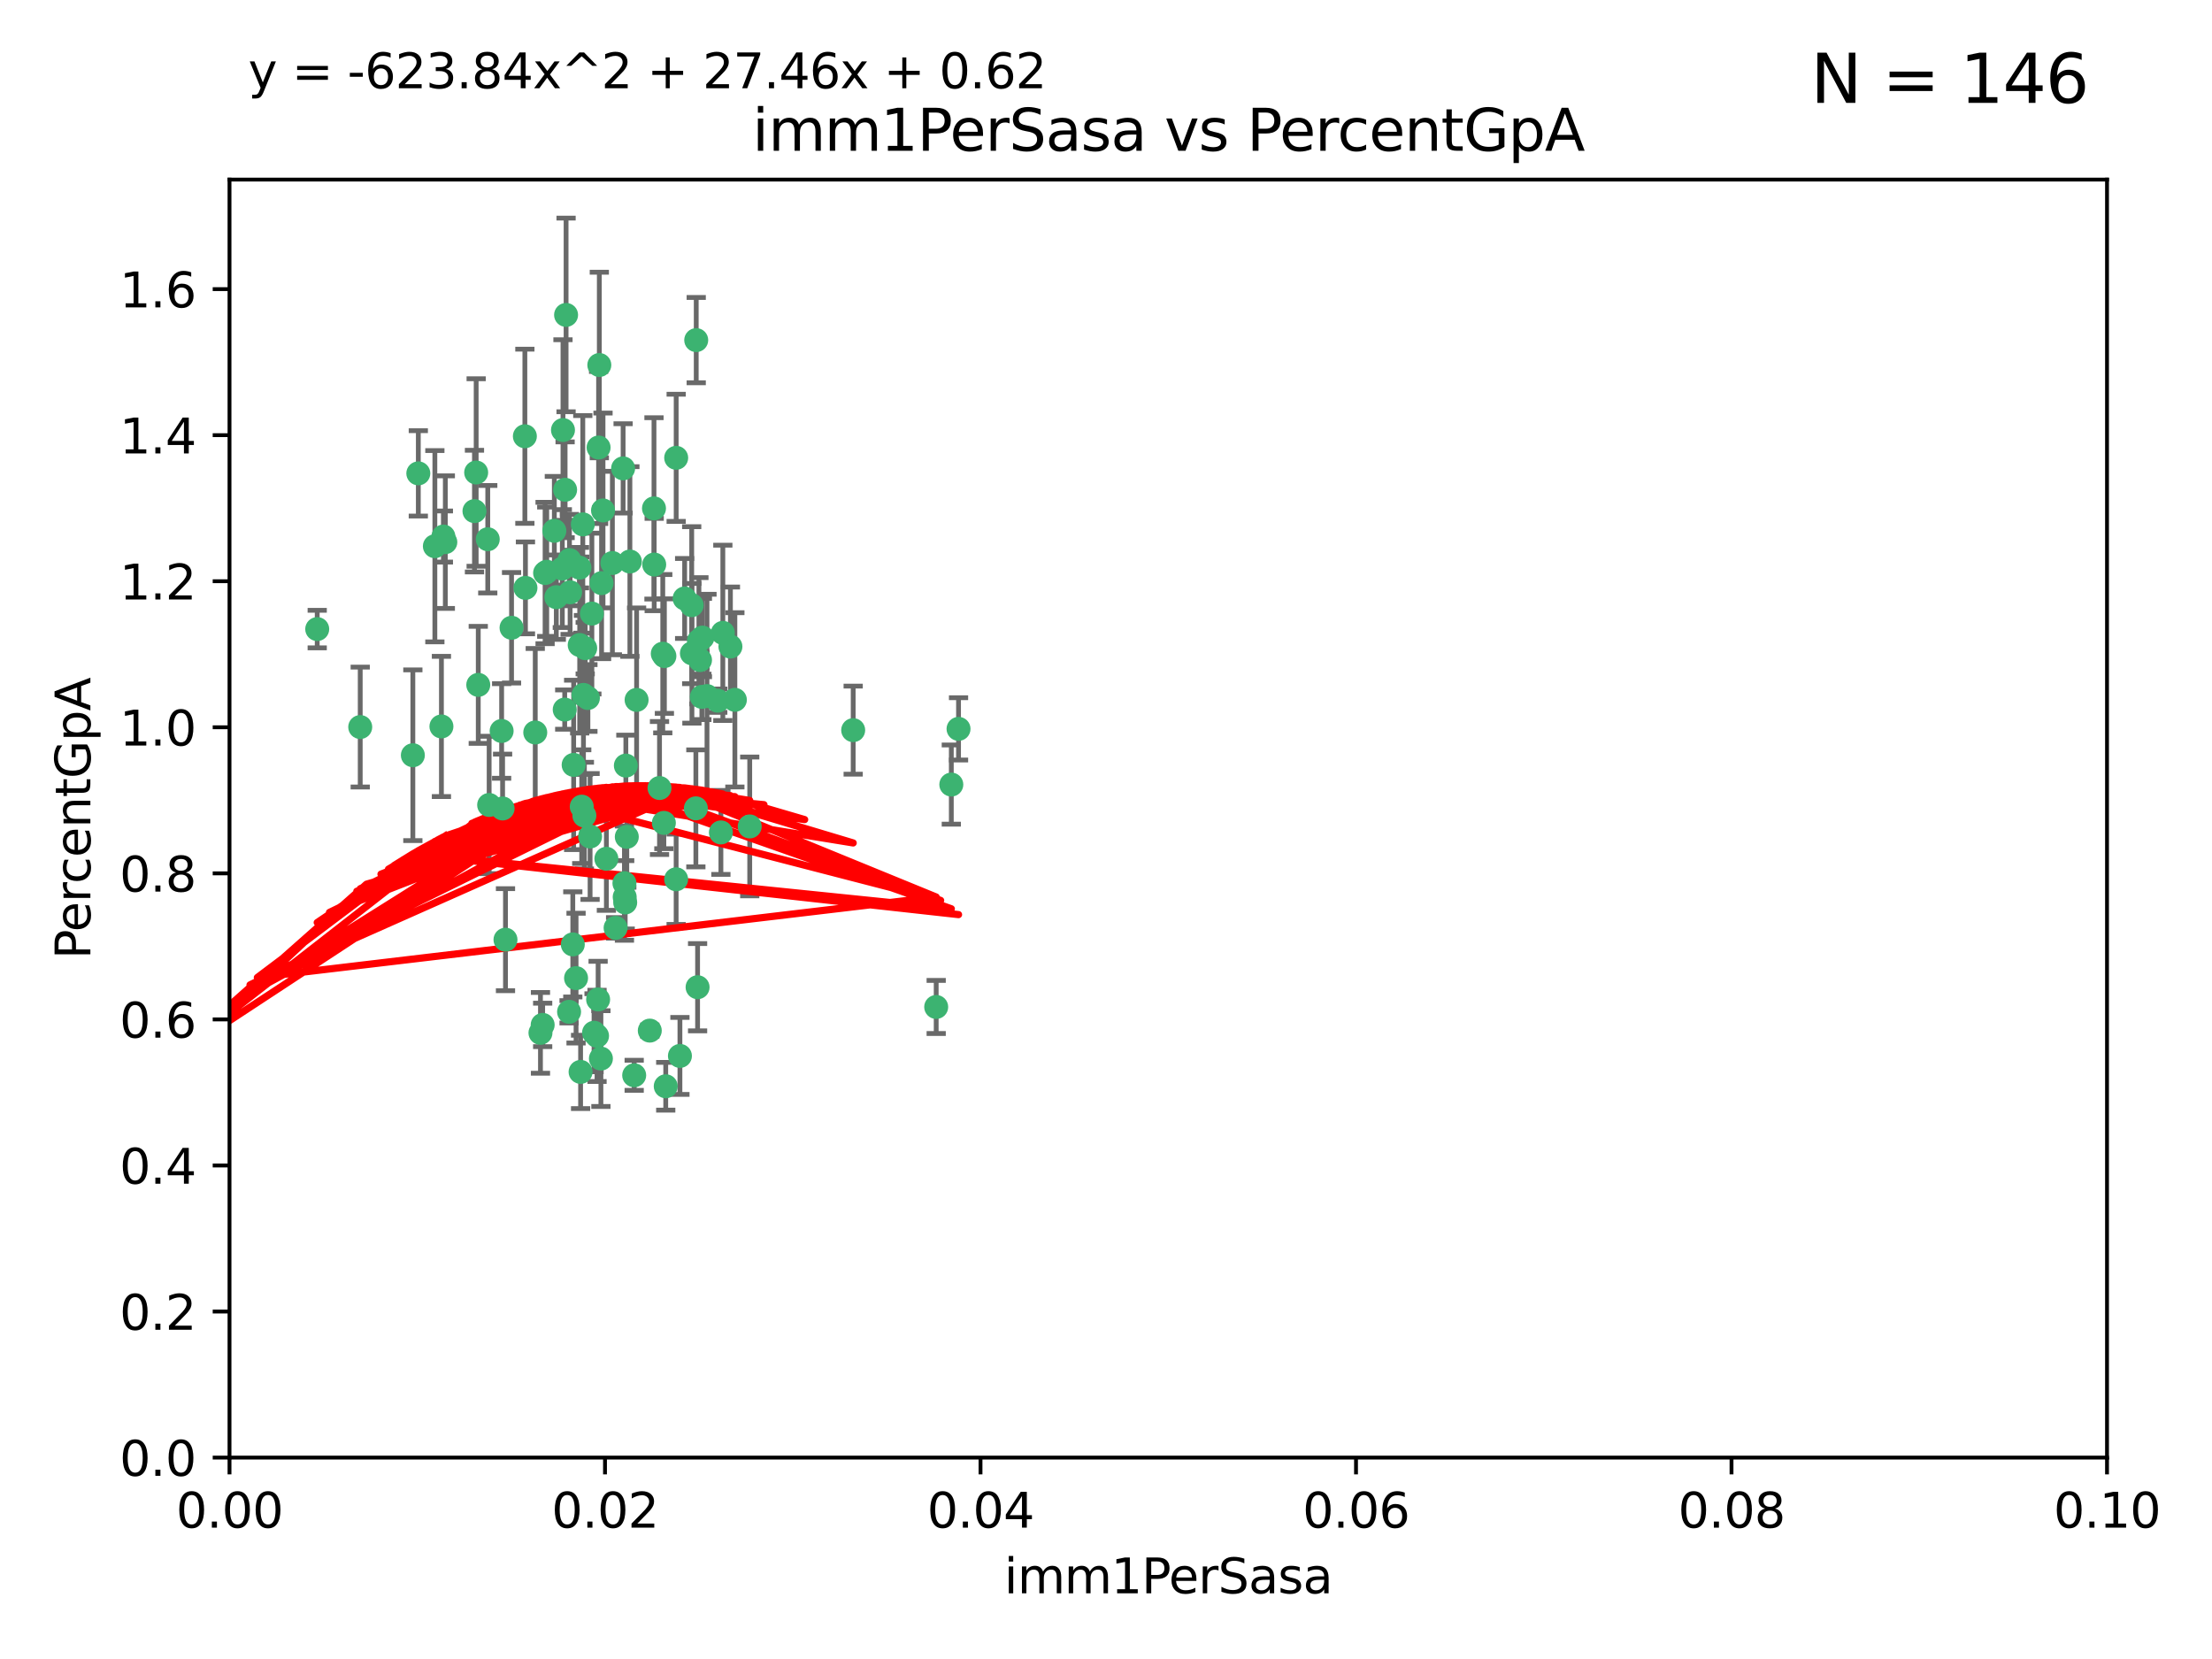 <?xml version="1.0" encoding="utf-8" standalone="no"?>
<!DOCTYPE svg PUBLIC "-//W3C//DTD SVG 1.1//EN"
  "http://www.w3.org/Graphics/SVG/1.1/DTD/svg11.dtd">
<svg xmlns:xlink="http://www.w3.org/1999/xlink" width="460.8pt" height="345.6pt" viewBox="0 0 460.8 345.6" xmlns="http://www.w3.org/2000/svg" version="1.1">
 <defs>
  <style type="text/css">*{stroke-linejoin: round; stroke-linecap: butt}</style>
 </defs>
 <g id="figure_1">
  <g id="patch_1">
   <path d="M 0 345.6 
L 460.8 345.6 
L 460.8 0 
L 0 0 
z
" style="fill: #ffffff"/>
  </g>
  <g id="axes_1">
   <g id="patch_2">
    <path d="M 47.81 303.64 
L 438.93 303.64 
L 438.93 37.411 
L 47.81 37.411 
z
" style="fill: #ffffff"/>
   </g>
   <g id="PathCollection_1">
    <defs>
     <path id="mcad6321a7e" d="M 0 1.118 
C 0.297 1.118 0.581 1 0.791 0.791 
C 1 0.581 1.118 0.297 1.118 0 
C 1.118 -0.297 1 -0.581 0.791 -0.791 
C 0.581 -1 0.297 -1.118 0 -1.118 
C -0.297 -1.118 -0.581 -1 -0.791 -0.791 
C -1 -0.581 -1.118 -0.297 -1.118 0 
C -1.118 0.297 -1 0.581 -0.791 0.791 
C -0.581 1 -0.297 1.118 0 1.118 
z
" style="stroke: #3cb371"/>
    </defs>
    <g clip-path="url(#p8516da5f0f)">
     <use xlink:href="#mcad6321a7e" x="92.769" y="112.935" style="fill: #3cb371; stroke: #3cb371"/>
     <use xlink:href="#mcad6321a7e" x="66.082" y="131.048" style="fill: #3cb371; stroke: #3cb371"/>
     <use xlink:href="#mcad6321a7e" x="109.34" y="90.88" style="fill: #3cb371; stroke: #3cb371"/>
     <use xlink:href="#mcad6321a7e" x="87.143" y="98.611" style="fill: #3cb371; stroke: #3cb371"/>
     <use xlink:href="#mcad6321a7e" x="92.367" y="111.768" style="fill: #3cb371; stroke: #3cb371"/>
     <use xlink:href="#mcad6321a7e" x="86.005" y="157.33" style="fill: #3cb371; stroke: #3cb371"/>
     <use xlink:href="#mcad6321a7e" x="113.553" y="119.368" style="fill: #3cb371; stroke: #3cb371"/>
     <use xlink:href="#mcad6321a7e" x="75.042" y="151.457" style="fill: #3cb371; stroke: #3cb371"/>
     <use xlink:href="#mcad6321a7e" x="117.924" y="65.606" style="fill: #3cb371; stroke: #3cb371"/>
     <use xlink:href="#mcad6321a7e" x="125.619" y="106.338" style="fill: #3cb371; stroke: #3cb371"/>
     <use xlink:href="#mcad6321a7e" x="144.138" y="136.097" style="fill: #3cb371; stroke: #3cb371"/>
     <use xlink:href="#mcad6321a7e" x="113.895" y="119.105" style="fill: #3cb371; stroke: #3cb371"/>
     <use xlink:href="#mcad6321a7e" x="106.564" y="130.776" style="fill: #3cb371; stroke: #3cb371"/>
     <use xlink:href="#mcad6321a7e" x="123.297" y="127.82" style="fill: #3cb371; stroke: #3cb371"/>
     <use xlink:href="#mcad6321a7e" x="117.722" y="102.028" style="fill: #3cb371; stroke: #3cb371"/>
     <use xlink:href="#mcad6321a7e" x="149.521" y="145.966" style="fill: #3cb371; stroke: #3cb371"/>
     <use xlink:href="#mcad6321a7e" x="99.194" y="98.431" style="fill: #3cb371; stroke: #3cb371"/>
     <use xlink:href="#mcad6321a7e" x="99.631" y="142.672" style="fill: #3cb371; stroke: #3cb371"/>
     <use xlink:href="#mcad6321a7e" x="117.142" y="118.446" style="fill: #3cb371; stroke: #3cb371"/>
     <use xlink:href="#mcad6321a7e" x="124.698" y="93.226" style="fill: #3cb371; stroke: #3cb371"/>
     <use xlink:href="#mcad6321a7e" x="156.182" y="172.163" style="fill: #3cb371; stroke: #3cb371"/>
     <use xlink:href="#mcad6321a7e" x="137.389" y="164.157" style="fill: #3cb371; stroke: #3cb371"/>
     <use xlink:href="#mcad6321a7e" x="117.64" y="147.818" style="fill: #3cb371; stroke: #3cb371"/>
     <use xlink:href="#mcad6321a7e" x="153.088" y="145.786" style="fill: #3cb371; stroke: #3cb371"/>
     <use xlink:href="#mcad6321a7e" x="111.503" y="152.588" style="fill: #3cb371; stroke: #3cb371"/>
     <use xlink:href="#mcad6321a7e" x="115.888" y="124.404" style="fill: #3cb371; stroke: #3cb371"/>
     <use xlink:href="#mcad6321a7e" x="121.907" y="135.021" style="fill: #3cb371; stroke: #3cb371"/>
     <use xlink:href="#mcad6321a7e" x="119.501" y="159.342" style="fill: #3cb371; stroke: #3cb371"/>
     <use xlink:href="#mcad6321a7e" x="91.957" y="151.333" style="fill: #3cb371; stroke: #3cb371"/>
     <use xlink:href="#mcad6321a7e" x="127.571" y="117.288" style="fill: #3cb371; stroke: #3cb371"/>
     <use xlink:href="#mcad6321a7e" x="145.826" y="137.505" style="fill: #3cb371; stroke: #3cb371"/>
     <use xlink:href="#mcad6321a7e" x="120.761" y="134.369" style="fill: #3cb371; stroke: #3cb371"/>
     <use xlink:href="#mcad6321a7e" x="121.408" y="109.235" style="fill: #3cb371; stroke: #3cb371"/>
     <use xlink:href="#mcad6321a7e" x="150.581" y="131.834" style="fill: #3cb371; stroke: #3cb371"/>
     <use xlink:href="#mcad6321a7e" x="144.094" y="126.071" style="fill: #3cb371; stroke: #3cb371"/>
     <use xlink:href="#mcad6321a7e" x="136.237" y="105.903" style="fill: #3cb371; stroke: #3cb371"/>
     <use xlink:href="#mcad6321a7e" x="140.861" y="95.371" style="fill: #3cb371; stroke: #3cb371"/>
     <use xlink:href="#mcad6321a7e" x="90.591" y="113.783" style="fill: #3cb371; stroke: #3cb371"/>
     <use xlink:href="#mcad6321a7e" x="121.186" y="168.041" style="fill: #3cb371; stroke: #3cb371"/>
     <use xlink:href="#mcad6321a7e" x="124.849" y="76.037" style="fill: #3cb371; stroke: #3cb371"/>
     <use xlink:href="#mcad6321a7e" x="136.281" y="117.606" style="fill: #3cb371; stroke: #3cb371"/>
     <use xlink:href="#mcad6321a7e" x="120.714" y="118.255" style="fill: #3cb371; stroke: #3cb371"/>
     <use xlink:href="#mcad6321a7e" x="98.841" y="106.473" style="fill: #3cb371; stroke: #3cb371"/>
     <use xlink:href="#mcad6321a7e" x="101.609" y="112.334" style="fill: #3cb371; stroke: #3cb371"/>
     <use xlink:href="#mcad6321a7e" x="122.473" y="145.408" style="fill: #3cb371; stroke: #3cb371"/>
     <use xlink:href="#mcad6321a7e" x="118.763" y="123.385" style="fill: #3cb371; stroke: #3cb371"/>
     <use xlink:href="#mcad6321a7e" x="145.597" y="133.482" style="fill: #3cb371; stroke: #3cb371"/>
     <use xlink:href="#mcad6321a7e" x="112.589" y="215.161" style="fill: #3cb371; stroke: #3cb371"/>
     <use xlink:href="#mcad6321a7e" x="118.629" y="116.673" style="fill: #3cb371; stroke: #3cb371"/>
     <use xlink:href="#mcad6321a7e" x="138.294" y="171.42" style="fill: #3cb371; stroke: #3cb371"/>
     <use xlink:href="#mcad6321a7e" x="145.036" y="70.852" style="fill: #3cb371; stroke: #3cb371"/>
     <use xlink:href="#mcad6321a7e" x="131.218" y="116.973" style="fill: #3cb371; stroke: #3cb371"/>
     <use xlink:href="#mcad6321a7e" x="129.806" y="97.572" style="fill: #3cb371; stroke: #3cb371"/>
     <use xlink:href="#mcad6321a7e" x="142.623" y="124.669" style="fill: #3cb371; stroke: #3cb371"/>
     <use xlink:href="#mcad6321a7e" x="146.211" y="145.171" style="fill: #3cb371; stroke: #3cb371"/>
     <use xlink:href="#mcad6321a7e" x="104.701" y="168.419" style="fill: #3cb371; stroke: #3cb371"/>
     <use xlink:href="#mcad6321a7e" x="113.047" y="213.505" style="fill: #3cb371; stroke: #3cb371"/>
     <use xlink:href="#mcad6321a7e" x="123.75" y="215.139" style="fill: #3cb371; stroke: #3cb371"/>
     <use xlink:href="#mcad6321a7e" x="138.067" y="136.178" style="fill: #3cb371; stroke: #3cb371"/>
     <use xlink:href="#mcad6321a7e" x="124.374" y="215.793" style="fill: #3cb371; stroke: #3cb371"/>
     <use xlink:href="#mcad6321a7e" x="135.361" y="214.695" style="fill: #3cb371; stroke: #3cb371"/>
     <use xlink:href="#mcad6321a7e" x="146.324" y="132.82" style="fill: #3cb371; stroke: #3cb371"/>
     <use xlink:href="#mcad6321a7e" x="130.377" y="159.488" style="fill: #3cb371; stroke: #3cb371"/>
     <use xlink:href="#mcad6321a7e" x="152.16" y="134.689" style="fill: #3cb371; stroke: #3cb371"/>
     <use xlink:href="#mcad6321a7e" x="117.279" y="89.586" style="fill: #3cb371; stroke: #3cb371"/>
     <use xlink:href="#mcad6321a7e" x="126.321" y="178.897" style="fill: #3cb371; stroke: #3cb371"/>
     <use xlink:href="#mcad6321a7e" x="198.175" y="163.438" style="fill: #3cb371; stroke: #3cb371"/>
     <use xlink:href="#mcad6321a7e" x="199.68" y="151.836" style="fill: #3cb371; stroke: #3cb371"/>
     <use xlink:href="#mcad6321a7e" x="104.499" y="152.276" style="fill: #3cb371; stroke: #3cb371"/>
     <use xlink:href="#mcad6321a7e" x="128.242" y="193.29" style="fill: #3cb371; stroke: #3cb371"/>
     <use xlink:href="#mcad6321a7e" x="140.853" y="183.167" style="fill: #3cb371; stroke: #3cb371"/>
     <use xlink:href="#mcad6321a7e" x="124.6" y="208.206" style="fill: #3cb371; stroke: #3cb371"/>
     <use xlink:href="#mcad6321a7e" x="115.48" y="110.571" style="fill: #3cb371; stroke: #3cb371"/>
     <use xlink:href="#mcad6321a7e" x="120.004" y="203.759" style="fill: #3cb371; stroke: #3cb371"/>
     <use xlink:href="#mcad6321a7e" x="125.32" y="121.476" style="fill: #3cb371; stroke: #3cb371"/>
     <use xlink:href="#mcad6321a7e" x="130.136" y="186.867" style="fill: #3cb371; stroke: #3cb371"/>
     <use xlink:href="#mcad6321a7e" x="138.406" y="136.674" style="fill: #3cb371; stroke: #3cb371"/>
     <use xlink:href="#mcad6321a7e" x="177.734" y="152.103" style="fill: #3cb371; stroke: #3cb371"/>
     <use xlink:href="#mcad6321a7e" x="121.738" y="169.899" style="fill: #3cb371; stroke: #3cb371"/>
     <use xlink:href="#mcad6321a7e" x="130.573" y="174.332" style="fill: #3cb371; stroke: #3cb371"/>
     <use xlink:href="#mcad6321a7e" x="120.947" y="223.296" style="fill: #3cb371; stroke: #3cb371"/>
     <use xlink:href="#mcad6321a7e" x="195.026" y="209.769" style="fill: #3cb371; stroke: #3cb371"/>
     <use xlink:href="#mcad6321a7e" x="138.685" y="226.286" style="fill: #3cb371; stroke: #3cb371"/>
     <use xlink:href="#mcad6321a7e" x="145.32" y="205.654" style="fill: #3cb371; stroke: #3cb371"/>
     <use xlink:href="#mcad6321a7e" x="125.18" y="220.522" style="fill: #3cb371; stroke: #3cb371"/>
     <use xlink:href="#mcad6321a7e" x="141.642" y="219.968" style="fill: #3cb371; stroke: #3cb371"/>
     <use xlink:href="#mcad6321a7e" x="144.961" y="168.396" style="fill: #3cb371; stroke: #3cb371"/>
     <use xlink:href="#mcad6321a7e" x="118.548" y="210.777" style="fill: #3cb371; stroke: #3cb371"/>
     <use xlink:href="#mcad6321a7e" x="105.302" y="195.754" style="fill: #3cb371; stroke: #3cb371"/>
     <use xlink:href="#mcad6321a7e" x="119.325" y="196.734" style="fill: #3cb371; stroke: #3cb371"/>
     <use xlink:href="#mcad6321a7e" x="130.24" y="188.002" style="fill: #3cb371; stroke: #3cb371"/>
     <use xlink:href="#mcad6321a7e" x="132.615" y="145.801" style="fill: #3cb371; stroke: #3cb371"/>
     <use xlink:href="#mcad6321a7e" x="150.176" y="173.41" style="fill: #3cb371; stroke: #3cb371"/>
     <use xlink:href="#mcad6321a7e" x="132.112" y="224.003" style="fill: #3cb371; stroke: #3cb371"/>
     <use xlink:href="#mcad6321a7e" x="101.898" y="167.688" style="fill: #3cb371; stroke: #3cb371"/>
     <use xlink:href="#mcad6321a7e" x="109.461" y="122.465" style="fill: #3cb371; stroke: #3cb371"/>
     <use xlink:href="#mcad6321a7e" x="121.544" y="144.762" style="fill: #3cb371; stroke: #3cb371"/>
     <use xlink:href="#mcad6321a7e" x="147.28" y="145.004" style="fill: #3cb371; stroke: #3cb371"/>
     <use xlink:href="#mcad6321a7e" x="130.081" y="183.98" style="fill: #3cb371; stroke: #3cb371"/>
     <use xlink:href="#mcad6321a7e" x="122.926" y="174.257" style="fill: #3cb371; stroke: #3cb371"/>
    </g>
   </g>
   <g id="matplotlib.axis_1">
    <g id="xtick_1">
     <g id="line2d_1">
      <defs>
       <path id="m2d6efaf61c" d="M 0 0 
L 0 3.5 
" style="stroke: #000000; stroke-width: 0.8"/>
      </defs>
      <g>
       <use xlink:href="#m2d6efaf61c" x="47.81" y="303.64" style="stroke: #000000; stroke-width: 0.8"/>
      </g>
     </g>
     <g id="text_1">
      <!-- 0.00 -->
      <g transform="translate(36.677 318.238)scale(0.1 -0.1)">
       <defs>
        <path id="DejaVuSans-30" d="M 2034 4250 
Q 1547 4250 1301 3770 
Q 1056 3291 1056 2328 
Q 1056 1369 1301 889 
Q 1547 409 2034 409 
Q 2525 409 2770 889 
Q 3016 1369 3016 2328 
Q 3016 3291 2770 3770 
Q 2525 4250 2034 4250 
z
M 2034 4750 
Q 2819 4750 3233 4129 
Q 3647 3509 3647 2328 
Q 3647 1150 3233 529 
Q 2819 -91 2034 -91 
Q 1250 -91 836 529 
Q 422 1150 422 2328 
Q 422 3509 836 4129 
Q 1250 4750 2034 4750 
z
" transform="scale(0.016)"/>
        <path id="DejaVuSans-2e" d="M 684 794 
L 1344 794 
L 1344 0 
L 684 0 
L 684 794 
z
" transform="scale(0.016)"/>
       </defs>
       <use xlink:href="#DejaVuSans-30"/>
       <use xlink:href="#DejaVuSans-2e" x="63.623"/>
       <use xlink:href="#DejaVuSans-30" x="95.41"/>
       <use xlink:href="#DejaVuSans-30" x="159.033"/>
      </g>
     </g>
    </g>
    <g id="xtick_2">
     <g id="line2d_2">
      <g>
       <use xlink:href="#m2d6efaf61c" x="126.034" y="303.64" style="stroke: #000000; stroke-width: 0.8"/>
      </g>
     </g>
     <g id="text_2">
      <!-- 0.02 -->
      <g transform="translate(114.901 318.238)scale(0.1 -0.1)">
       <defs>
        <path id="DejaVuSans-32" d="M 1228 531 
L 3431 531 
L 3431 0 
L 469 0 
L 469 531 
Q 828 903 1448 1529 
Q 2069 2156 2228 2338 
Q 2531 2678 2651 2914 
Q 2772 3150 2772 3378 
Q 2772 3750 2511 3984 
Q 2250 4219 1831 4219 
Q 1534 4219 1204 4116 
Q 875 4013 500 3803 
L 500 4441 
Q 881 4594 1212 4672 
Q 1544 4750 1819 4750 
Q 2544 4750 2975 4387 
Q 3406 4025 3406 3419 
Q 3406 3131 3298 2873 
Q 3191 2616 2906 2266 
Q 2828 2175 2409 1742 
Q 1991 1309 1228 531 
z
" transform="scale(0.016)"/>
       </defs>
       <use xlink:href="#DejaVuSans-30"/>
       <use xlink:href="#DejaVuSans-2e" x="63.623"/>
       <use xlink:href="#DejaVuSans-30" x="95.41"/>
       <use xlink:href="#DejaVuSans-32" x="159.033"/>
      </g>
     </g>
    </g>
    <g id="xtick_3">
     <g id="line2d_3">
      <g>
       <use xlink:href="#m2d6efaf61c" x="204.258" y="303.64" style="stroke: #000000; stroke-width: 0.8"/>
      </g>
     </g>
     <g id="text_3">
      <!-- 0.04 -->
      <g transform="translate(193.125 318.238)scale(0.1 -0.1)">
       <defs>
        <path id="DejaVuSans-34" d="M 2419 4116 
L 825 1625 
L 2419 1625 
L 2419 4116 
z
M 2253 4666 
L 3047 4666 
L 3047 1625 
L 3713 1625 
L 3713 1100 
L 3047 1100 
L 3047 0 
L 2419 0 
L 2419 1100 
L 313 1100 
L 313 1709 
L 2253 4666 
z
" transform="scale(0.016)"/>
       </defs>
       <use xlink:href="#DejaVuSans-30"/>
       <use xlink:href="#DejaVuSans-2e" x="63.623"/>
       <use xlink:href="#DejaVuSans-30" x="95.41"/>
       <use xlink:href="#DejaVuSans-34" x="159.033"/>
      </g>
     </g>
    </g>
    <g id="xtick_4">
     <g id="line2d_4">
      <g>
       <use xlink:href="#m2d6efaf61c" x="282.482" y="303.64" style="stroke: #000000; stroke-width: 0.8"/>
      </g>
     </g>
     <g id="text_4">
      <!-- 0.06 -->
      <g transform="translate(271.349 318.238)scale(0.1 -0.1)">
       <defs>
        <path id="DejaVuSans-36" d="M 2113 2584 
Q 1688 2584 1439 2293 
Q 1191 2003 1191 1497 
Q 1191 994 1439 701 
Q 1688 409 2113 409 
Q 2538 409 2786 701 
Q 3034 994 3034 1497 
Q 3034 2003 2786 2293 
Q 2538 2584 2113 2584 
z
M 3366 4563 
L 3366 3988 
Q 3128 4100 2886 4159 
Q 2644 4219 2406 4219 
Q 1781 4219 1451 3797 
Q 1122 3375 1075 2522 
Q 1259 2794 1537 2939 
Q 1816 3084 2150 3084 
Q 2853 3084 3261 2657 
Q 3669 2231 3669 1497 
Q 3669 778 3244 343 
Q 2819 -91 2113 -91 
Q 1303 -91 875 529 
Q 447 1150 447 2328 
Q 447 3434 972 4092 
Q 1497 4750 2381 4750 
Q 2619 4750 2861 4703 
Q 3103 4656 3366 4563 
z
" transform="scale(0.016)"/>
       </defs>
       <use xlink:href="#DejaVuSans-30"/>
       <use xlink:href="#DejaVuSans-2e" x="63.623"/>
       <use xlink:href="#DejaVuSans-30" x="95.41"/>
       <use xlink:href="#DejaVuSans-36" x="159.033"/>
      </g>
     </g>
    </g>
    <g id="xtick_5">
     <g id="line2d_5">
      <g>
       <use xlink:href="#m2d6efaf61c" x="360.706" y="303.64" style="stroke: #000000; stroke-width: 0.8"/>
      </g>
     </g>
     <g id="text_5">
      <!-- 0.08 -->
      <g transform="translate(349.573 318.238)scale(0.1 -0.1)">
       <defs>
        <path id="DejaVuSans-38" d="M 2034 2216 
Q 1584 2216 1326 1975 
Q 1069 1734 1069 1313 
Q 1069 891 1326 650 
Q 1584 409 2034 409 
Q 2484 409 2743 651 
Q 3003 894 3003 1313 
Q 3003 1734 2745 1975 
Q 2488 2216 2034 2216 
z
M 1403 2484 
Q 997 2584 770 2862 
Q 544 3141 544 3541 
Q 544 4100 942 4425 
Q 1341 4750 2034 4750 
Q 2731 4750 3128 4425 
Q 3525 4100 3525 3541 
Q 3525 3141 3298 2862 
Q 3072 2584 2669 2484 
Q 3125 2378 3379 2068 
Q 3634 1759 3634 1313 
Q 3634 634 3220 271 
Q 2806 -91 2034 -91 
Q 1263 -91 848 271 
Q 434 634 434 1313 
Q 434 1759 690 2068 
Q 947 2378 1403 2484 
z
M 1172 3481 
Q 1172 3119 1398 2916 
Q 1625 2713 2034 2713 
Q 2441 2713 2670 2916 
Q 2900 3119 2900 3481 
Q 2900 3844 2670 4047 
Q 2441 4250 2034 4250 
Q 1625 4250 1398 4047 
Q 1172 3844 1172 3481 
z
" transform="scale(0.016)"/>
       </defs>
       <use xlink:href="#DejaVuSans-30"/>
       <use xlink:href="#DejaVuSans-2e" x="63.623"/>
       <use xlink:href="#DejaVuSans-30" x="95.41"/>
       <use xlink:href="#DejaVuSans-38" x="159.033"/>
      </g>
     </g>
    </g>
    <g id="xtick_6">
     <g id="line2d_6">
      <g>
       <use xlink:href="#m2d6efaf61c" x="438.93" y="303.64" style="stroke: #000000; stroke-width: 0.8"/>
      </g>
     </g>
     <g id="text_6">
      <!-- 0.10 -->
      <g transform="translate(427.797 318.238)scale(0.1 -0.1)">
       <defs>
        <path id="DejaVuSans-31" d="M 794 531 
L 1825 531 
L 1825 4091 
L 703 3866 
L 703 4441 
L 1819 4666 
L 2450 4666 
L 2450 531 
L 3481 531 
L 3481 0 
L 794 0 
L 794 531 
z
" transform="scale(0.016)"/>
       </defs>
       <use xlink:href="#DejaVuSans-30"/>
       <use xlink:href="#DejaVuSans-2e" x="63.623"/>
       <use xlink:href="#DejaVuSans-31" x="95.41"/>
       <use xlink:href="#DejaVuSans-30" x="159.033"/>
      </g>
     </g>
    </g>
    <g id="text_7">
     <!-- imm1PerSasa -->
     <g transform="translate(209.186 331.917)scale(0.1 -0.1)">
      <defs>
       <path id="DejaVuSans-69" d="M 603 3500 
L 1178 3500 
L 1178 0 
L 603 0 
L 603 3500 
z
M 603 4863 
L 1178 4863 
L 1178 4134 
L 603 4134 
L 603 4863 
z
" transform="scale(0.016)"/>
       <path id="DejaVuSans-6d" d="M 3328 2828 
Q 3544 3216 3844 3400 
Q 4144 3584 4550 3584 
Q 5097 3584 5394 3201 
Q 5691 2819 5691 2113 
L 5691 0 
L 5113 0 
L 5113 2094 
Q 5113 2597 4934 2840 
Q 4756 3084 4391 3084 
Q 3944 3084 3684 2787 
Q 3425 2491 3425 1978 
L 3425 0 
L 2847 0 
L 2847 2094 
Q 2847 2600 2669 2842 
Q 2491 3084 2119 3084 
Q 1678 3084 1418 2786 
Q 1159 2488 1159 1978 
L 1159 0 
L 581 0 
L 581 3500 
L 1159 3500 
L 1159 2956 
Q 1356 3278 1631 3431 
Q 1906 3584 2284 3584 
Q 2666 3584 2933 3390 
Q 3200 3197 3328 2828 
z
" transform="scale(0.016)"/>
       <path id="DejaVuSans-50" d="M 1259 4147 
L 1259 2394 
L 2053 2394 
Q 2494 2394 2734 2622 
Q 2975 2850 2975 3272 
Q 2975 3691 2734 3919 
Q 2494 4147 2053 4147 
L 1259 4147 
z
M 628 4666 
L 2053 4666 
Q 2838 4666 3239 4311 
Q 3641 3956 3641 3272 
Q 3641 2581 3239 2228 
Q 2838 1875 2053 1875 
L 1259 1875 
L 1259 0 
L 628 0 
L 628 4666 
z
" transform="scale(0.016)"/>
       <path id="DejaVuSans-65" d="M 3597 1894 
L 3597 1613 
L 953 1613 
Q 991 1019 1311 708 
Q 1631 397 2203 397 
Q 2534 397 2845 478 
Q 3156 559 3463 722 
L 3463 178 
Q 3153 47 2828 -22 
Q 2503 -91 2169 -91 
Q 1331 -91 842 396 
Q 353 884 353 1716 
Q 353 2575 817 3079 
Q 1281 3584 2069 3584 
Q 2775 3584 3186 3129 
Q 3597 2675 3597 1894 
z
M 3022 2063 
Q 3016 2534 2758 2815 
Q 2500 3097 2075 3097 
Q 1594 3097 1305 2825 
Q 1016 2553 972 2059 
L 3022 2063 
z
" transform="scale(0.016)"/>
       <path id="DejaVuSans-72" d="M 2631 2963 
Q 2534 3019 2420 3045 
Q 2306 3072 2169 3072 
Q 1681 3072 1420 2755 
Q 1159 2438 1159 1844 
L 1159 0 
L 581 0 
L 581 3500 
L 1159 3500 
L 1159 2956 
Q 1341 3275 1631 3429 
Q 1922 3584 2338 3584 
Q 2397 3584 2469 3576 
Q 2541 3569 2628 3553 
L 2631 2963 
z
" transform="scale(0.016)"/>
       <path id="DejaVuSans-53" d="M 3425 4513 
L 3425 3897 
Q 3066 4069 2747 4153 
Q 2428 4238 2131 4238 
Q 1616 4238 1336 4038 
Q 1056 3838 1056 3469 
Q 1056 3159 1242 3001 
Q 1428 2844 1947 2747 
L 2328 2669 
Q 3034 2534 3370 2195 
Q 3706 1856 3706 1288 
Q 3706 609 3251 259 
Q 2797 -91 1919 -91 
Q 1588 -91 1214 -16 
Q 841 59 441 206 
L 441 856 
Q 825 641 1194 531 
Q 1563 422 1919 422 
Q 2459 422 2753 634 
Q 3047 847 3047 1241 
Q 3047 1584 2836 1778 
Q 2625 1972 2144 2069 
L 1759 2144 
Q 1053 2284 737 2584 
Q 422 2884 422 3419 
Q 422 4038 858 4394 
Q 1294 4750 2059 4750 
Q 2388 4750 2728 4690 
Q 3069 4631 3425 4513 
z
" transform="scale(0.016)"/>
       <path id="DejaVuSans-61" d="M 2194 1759 
Q 1497 1759 1228 1600 
Q 959 1441 959 1056 
Q 959 750 1161 570 
Q 1363 391 1709 391 
Q 2188 391 2477 730 
Q 2766 1069 2766 1631 
L 2766 1759 
L 2194 1759 
z
M 3341 1997 
L 3341 0 
L 2766 0 
L 2766 531 
Q 2569 213 2275 61 
Q 1981 -91 1556 -91 
Q 1019 -91 701 211 
Q 384 513 384 1019 
Q 384 1609 779 1909 
Q 1175 2209 1959 2209 
L 2766 2209 
L 2766 2266 
Q 2766 2663 2505 2880 
Q 2244 3097 1772 3097 
Q 1472 3097 1187 3025 
Q 903 2953 641 2809 
L 641 3341 
Q 956 3463 1253 3523 
Q 1550 3584 1831 3584 
Q 2591 3584 2966 3190 
Q 3341 2797 3341 1997 
z
" transform="scale(0.016)"/>
       <path id="DejaVuSans-73" d="M 2834 3397 
L 2834 2853 
Q 2591 2978 2328 3040 
Q 2066 3103 1784 3103 
Q 1356 3103 1142 2972 
Q 928 2841 928 2578 
Q 928 2378 1081 2264 
Q 1234 2150 1697 2047 
L 1894 2003 
Q 2506 1872 2764 1633 
Q 3022 1394 3022 966 
Q 3022 478 2636 193 
Q 2250 -91 1575 -91 
Q 1294 -91 989 -36 
Q 684 19 347 128 
L 347 722 
Q 666 556 975 473 
Q 1284 391 1588 391 
Q 1994 391 2212 530 
Q 2431 669 2431 922 
Q 2431 1156 2273 1281 
Q 2116 1406 1581 1522 
L 1381 1569 
Q 847 1681 609 1914 
Q 372 2147 372 2553 
Q 372 3047 722 3315 
Q 1072 3584 1716 3584 
Q 2034 3584 2315 3537 
Q 2597 3491 2834 3397 
z
" transform="scale(0.016)"/>
      </defs>
      <use xlink:href="#DejaVuSans-69"/>
      <use xlink:href="#DejaVuSans-6d" x="27.783"/>
      <use xlink:href="#DejaVuSans-6d" x="125.195"/>
      <use xlink:href="#DejaVuSans-31" x="222.607"/>
      <use xlink:href="#DejaVuSans-50" x="286.23"/>
      <use xlink:href="#DejaVuSans-65" x="342.908"/>
      <use xlink:href="#DejaVuSans-72" x="404.432"/>
      <use xlink:href="#DejaVuSans-53" x="445.545"/>
      <use xlink:href="#DejaVuSans-61" x="509.021"/>
      <use xlink:href="#DejaVuSans-73" x="570.301"/>
      <use xlink:href="#DejaVuSans-61" x="622.4"/>
     </g>
    </g>
   </g>
   <g id="matplotlib.axis_2">
    <g id="ytick_1">
     <g id="line2d_7">
      <defs>
       <path id="m7e6e8a2dbd" d="M 0 0 
L -3.5 0 
" style="stroke: #000000; stroke-width: 0.8"/>
      </defs>
      <g>
       <use xlink:href="#m7e6e8a2dbd" x="47.81" y="303.64" style="stroke: #000000; stroke-width: 0.8"/>
      </g>
     </g>
     <g id="text_8">
      <!-- 0.0 -->
      <g transform="translate(24.907 307.439)scale(0.1 -0.1)">
       <use xlink:href="#DejaVuSans-30"/>
       <use xlink:href="#DejaVuSans-2e" x="63.623"/>
       <use xlink:href="#DejaVuSans-30" x="95.41"/>
      </g>
     </g>
    </g>
    <g id="ytick_2">
     <g id="line2d_8">
      <g>
       <use xlink:href="#m7e6e8a2dbd" x="47.81" y="273.214" style="stroke: #000000; stroke-width: 0.8"/>
      </g>
     </g>
     <g id="text_9">
      <!-- 0.2 -->
      <g transform="translate(24.907 277.013)scale(0.1 -0.1)">
       <use xlink:href="#DejaVuSans-30"/>
       <use xlink:href="#DejaVuSans-2e" x="63.623"/>
       <use xlink:href="#DejaVuSans-32" x="95.41"/>
      </g>
     </g>
    </g>
    <g id="ytick_3">
     <g id="line2d_9">
      <g>
       <use xlink:href="#m7e6e8a2dbd" x="47.81" y="242.788" style="stroke: #000000; stroke-width: 0.8"/>
      </g>
     </g>
     <g id="text_10">
      <!-- 0.4 -->
      <g transform="translate(24.907 246.587)scale(0.1 -0.1)">
       <use xlink:href="#DejaVuSans-30"/>
       <use xlink:href="#DejaVuSans-2e" x="63.623"/>
       <use xlink:href="#DejaVuSans-34" x="95.41"/>
      </g>
     </g>
    </g>
    <g id="ytick_4">
     <g id="line2d_10">
      <g>
       <use xlink:href="#m7e6e8a2dbd" x="47.81" y="212.362" style="stroke: #000000; stroke-width: 0.8"/>
      </g>
     </g>
     <g id="text_11">
      <!-- 0.6 -->
      <g transform="translate(24.907 216.161)scale(0.1 -0.1)">
       <use xlink:href="#DejaVuSans-30"/>
       <use xlink:href="#DejaVuSans-2e" x="63.623"/>
       <use xlink:href="#DejaVuSans-36" x="95.41"/>
      </g>
     </g>
    </g>
    <g id="ytick_5">
     <g id="line2d_11">
      <g>
       <use xlink:href="#m7e6e8a2dbd" x="47.81" y="181.935" style="stroke: #000000; stroke-width: 0.8"/>
      </g>
     </g>
     <g id="text_12">
      <!-- 0.8 -->
      <g transform="translate(24.907 185.735)scale(0.1 -0.1)">
       <use xlink:href="#DejaVuSans-30"/>
       <use xlink:href="#DejaVuSans-2e" x="63.623"/>
       <use xlink:href="#DejaVuSans-38" x="95.41"/>
      </g>
     </g>
    </g>
    <g id="ytick_6">
     <g id="line2d_12">
      <g>
       <use xlink:href="#m7e6e8a2dbd" x="47.81" y="151.509" style="stroke: #000000; stroke-width: 0.8"/>
      </g>
     </g>
     <g id="text_13">
      <!-- 1.0 -->
      <g transform="translate(24.907 155.308)scale(0.1 -0.1)">
       <use xlink:href="#DejaVuSans-31"/>
       <use xlink:href="#DejaVuSans-2e" x="63.623"/>
       <use xlink:href="#DejaVuSans-30" x="95.41"/>
      </g>
     </g>
    </g>
    <g id="ytick_7">
     <g id="line2d_13">
      <g>
       <use xlink:href="#m7e6e8a2dbd" x="47.81" y="121.083" style="stroke: #000000; stroke-width: 0.8"/>
      </g>
     </g>
     <g id="text_14">
      <!-- 1.2 -->
      <g transform="translate(24.907 124.882)scale(0.1 -0.1)">
       <use xlink:href="#DejaVuSans-31"/>
       <use xlink:href="#DejaVuSans-2e" x="63.623"/>
       <use xlink:href="#DejaVuSans-32" x="95.41"/>
      </g>
     </g>
    </g>
    <g id="ytick_8">
     <g id="line2d_14">
      <g>
       <use xlink:href="#m7e6e8a2dbd" x="47.81" y="90.657" style="stroke: #000000; stroke-width: 0.8"/>
      </g>
     </g>
     <g id="text_15">
      <!-- 1.4 -->
      <g transform="translate(24.907 94.456)scale(0.1 -0.1)">
       <use xlink:href="#DejaVuSans-31"/>
       <use xlink:href="#DejaVuSans-2e" x="63.623"/>
       <use xlink:href="#DejaVuSans-34" x="95.41"/>
      </g>
     </g>
    </g>
    <g id="ytick_9">
     <g id="line2d_15">
      <g>
       <use xlink:href="#m7e6e8a2dbd" x="47.81" y="60.231" style="stroke: #000000; stroke-width: 0.8"/>
      </g>
     </g>
     <g id="text_16">
      <!-- 1.6 -->
      <g transform="translate(24.907 64.03)scale(0.1 -0.1)">
       <use xlink:href="#DejaVuSans-31"/>
       <use xlink:href="#DejaVuSans-2e" x="63.623"/>
       <use xlink:href="#DejaVuSans-36" x="95.41"/>
      </g>
     </g>
    </g>
    <g id="text_17">
     <!-- PercentGpA -->
     <g transform="translate(18.827 199.802)rotate(-90)scale(0.1 -0.1)">
      <defs>
       <path id="DejaVuSans-63" d="M 3122 3366 
L 3122 2828 
Q 2878 2963 2633 3030 
Q 2388 3097 2138 3097 
Q 1578 3097 1268 2742 
Q 959 2388 959 1747 
Q 959 1106 1268 751 
Q 1578 397 2138 397 
Q 2388 397 2633 464 
Q 2878 531 3122 666 
L 3122 134 
Q 2881 22 2623 -34 
Q 2366 -91 2075 -91 
Q 1284 -91 818 406 
Q 353 903 353 1747 
Q 353 2603 823 3093 
Q 1294 3584 2113 3584 
Q 2378 3584 2631 3529 
Q 2884 3475 3122 3366 
z
" transform="scale(0.016)"/>
       <path id="DejaVuSans-6e" d="M 3513 2113 
L 3513 0 
L 2938 0 
L 2938 2094 
Q 2938 2591 2744 2837 
Q 2550 3084 2163 3084 
Q 1697 3084 1428 2787 
Q 1159 2491 1159 1978 
L 1159 0 
L 581 0 
L 581 3500 
L 1159 3500 
L 1159 2956 
Q 1366 3272 1645 3428 
Q 1925 3584 2291 3584 
Q 2894 3584 3203 3211 
Q 3513 2838 3513 2113 
z
" transform="scale(0.016)"/>
       <path id="DejaVuSans-74" d="M 1172 4494 
L 1172 3500 
L 2356 3500 
L 2356 3053 
L 1172 3053 
L 1172 1153 
Q 1172 725 1289 603 
Q 1406 481 1766 481 
L 2356 481 
L 2356 0 
L 1766 0 
Q 1100 0 847 248 
Q 594 497 594 1153 
L 594 3053 
L 172 3053 
L 172 3500 
L 594 3500 
L 594 4494 
L 1172 4494 
z
" transform="scale(0.016)"/>
       <path id="DejaVuSans-47" d="M 3809 666 
L 3809 1919 
L 2778 1919 
L 2778 2438 
L 4434 2438 
L 4434 434 
Q 4069 175 3628 42 
Q 3188 -91 2688 -91 
Q 1594 -91 976 548 
Q 359 1188 359 2328 
Q 359 3472 976 4111 
Q 1594 4750 2688 4750 
Q 3144 4750 3555 4637 
Q 3966 4525 4313 4306 
L 4313 3634 
Q 3963 3931 3569 4081 
Q 3175 4231 2741 4231 
Q 1884 4231 1454 3753 
Q 1025 3275 1025 2328 
Q 1025 1384 1454 906 
Q 1884 428 2741 428 
Q 3075 428 3337 486 
Q 3600 544 3809 666 
z
" transform="scale(0.016)"/>
       <path id="DejaVuSans-70" d="M 1159 525 
L 1159 -1331 
L 581 -1331 
L 581 3500 
L 1159 3500 
L 1159 2969 
Q 1341 3281 1617 3432 
Q 1894 3584 2278 3584 
Q 2916 3584 3314 3078 
Q 3713 2572 3713 1747 
Q 3713 922 3314 415 
Q 2916 -91 2278 -91 
Q 1894 -91 1617 61 
Q 1341 213 1159 525 
z
M 3116 1747 
Q 3116 2381 2855 2742 
Q 2594 3103 2138 3103 
Q 1681 3103 1420 2742 
Q 1159 2381 1159 1747 
Q 1159 1113 1420 752 
Q 1681 391 2138 391 
Q 2594 391 2855 752 
Q 3116 1113 3116 1747 
z
" transform="scale(0.016)"/>
       <path id="DejaVuSans-41" d="M 2188 4044 
L 1331 1722 
L 3047 1722 
L 2188 4044 
z
M 1831 4666 
L 2547 4666 
L 4325 0 
L 3669 0 
L 3244 1197 
L 1141 1197 
L 716 0 
L 50 0 
L 1831 4666 
z
" transform="scale(0.016)"/>
      </defs>
      <use xlink:href="#DejaVuSans-50"/>
      <use xlink:href="#DejaVuSans-65" x="56.678"/>
      <use xlink:href="#DejaVuSans-72" x="118.201"/>
      <use xlink:href="#DejaVuSans-63" x="157.064"/>
      <use xlink:href="#DejaVuSans-65" x="212.045"/>
      <use xlink:href="#DejaVuSans-6e" x="273.568"/>
      <use xlink:href="#DejaVuSans-74" x="336.947"/>
      <use xlink:href="#DejaVuSans-47" x="376.156"/>
      <use xlink:href="#DejaVuSans-70" x="453.646"/>
      <use xlink:href="#DejaVuSans-41" x="517.123"/>
     </g>
    </g>
   </g>
   <g id="LineCollection_1">
    <path d="M 92.769 126.742 
L 92.769 99.128 
" clip-path="url(#p8516da5f0f)" style="fill: none; stroke: #696969"/>
    <path d="M 66.082 134.958 
L 66.082 127.138 
" clip-path="url(#p8516da5f0f)" style="fill: none; stroke: #696969"/>
    <path d="M 109.34 109.021 
L 109.34 72.739 
" clip-path="url(#p8516da5f0f)" style="fill: none; stroke: #696969"/>
    <path d="M 87.143 107.5 
L 87.143 89.723 
" clip-path="url(#p8516da5f0f)" style="fill: none; stroke: #696969"/>
    <path d="M 92.367 117.091 
L 92.367 106.444 
" clip-path="url(#p8516da5f0f)" style="fill: none; stroke: #696969"/>
    <path d="M 86.005 175.107 
L 86.005 139.552 
" clip-path="url(#p8516da5f0f)" style="fill: none; stroke: #696969"/>
    <path d="M 113.553 134.091 
L 113.553 104.645 
" clip-path="url(#p8516da5f0f)" style="fill: none; stroke: #696969"/>
    <path d="M 75.042 163.945 
L 75.042 138.968 
" clip-path="url(#p8516da5f0f)" style="fill: none; stroke: #696969"/>
    <path d="M 117.924 85.777 
L 117.924 45.434 
" clip-path="url(#p8516da5f0f)" style="fill: none; stroke: #696969"/>
    <path d="M 125.619 126.63 
L 125.619 86.046 
" clip-path="url(#p8516da5f0f)" style="fill: none; stroke: #696969"/>
    <path d="M 144.138 150.645 
L 144.138 121.55 
" clip-path="url(#p8516da5f0f)" style="fill: none; stroke: #696969"/>
    <path d="M 113.895 132.572 
L 113.895 105.638 
" clip-path="url(#p8516da5f0f)" style="fill: none; stroke: #696969"/>
    <path d="M 106.564 142.284 
L 106.564 119.267 
" clip-path="url(#p8516da5f0f)" style="fill: none; stroke: #696969"/>
    <path d="M 123.297 144.568 
L 123.297 111.073 
" clip-path="url(#p8516da5f0f)" style="fill: none; stroke: #696969"/>
    <path d="M 117.722 112.003 
L 117.722 92.053 
" clip-path="url(#p8516da5f0f)" style="fill: none; stroke: #696969"/>
    <path d="M 149.521 148.397 
L 149.521 143.536 
" clip-path="url(#p8516da5f0f)" style="fill: none; stroke: #696969"/>
    <path d="M 99.194 117.96 
L 99.194 78.902 
" clip-path="url(#p8516da5f0f)" style="fill: none; stroke: #696969"/>
    <path d="M 99.631 154.863 
L 99.631 130.481 
" clip-path="url(#p8516da5f0f)" style="fill: none; stroke: #696969"/>
    <path d="M 117.142 130.722 
L 117.142 106.17 
" clip-path="url(#p8516da5f0f)" style="fill: none; stroke: #696969"/>
    <path d="M 124.698 109.064 
L 124.698 77.387 
" clip-path="url(#p8516da5f0f)" style="fill: none; stroke: #696969"/>
    <path d="M 156.182 186.622 
L 156.182 157.704 
" clip-path="url(#p8516da5f0f)" style="fill: none; stroke: #696969"/>
    <path d="M 137.389 178.007 
L 137.389 150.307 
" clip-path="url(#p8516da5f0f)" style="fill: none; stroke: #696969"/>
    <path d="M 117.64 151.909 
L 117.64 143.727 
" clip-path="url(#p8516da5f0f)" style="fill: none; stroke: #696969"/>
    <path d="M 153.088 163.937 
L 153.088 127.634 
" clip-path="url(#p8516da5f0f)" style="fill: none; stroke: #696969"/>
    <path d="M 111.503 170.081 
L 111.503 135.096 
" clip-path="url(#p8516da5f0f)" style="fill: none; stroke: #696969"/>
    <path d="M 115.888 133.195 
L 115.888 115.614 
" clip-path="url(#p8516da5f0f)" style="fill: none; stroke: #696969"/>
    <path d="M 121.907 140.382 
L 121.907 129.659 
" clip-path="url(#p8516da5f0f)" style="fill: none; stroke: #696969"/>
    <path d="M 119.501 176.989 
L 119.501 141.695 
" clip-path="url(#p8516da5f0f)" style="fill: none; stroke: #696969"/>
    <path d="M 91.957 165.937 
L 91.957 136.729 
" clip-path="url(#p8516da5f0f)" style="fill: none; stroke: #696969"/>
    <path d="M 127.571 136.395 
L 127.571 98.181 
" clip-path="url(#p8516da5f0f)" style="fill: none; stroke: #696969"/>
    <path d="M 145.826 139.142 
L 145.826 135.868 
" clip-path="url(#p8516da5f0f)" style="fill: none; stroke: #696969"/>
    <path d="M 120.761 152.707 
L 120.761 116.031 
" clip-path="url(#p8516da5f0f)" style="fill: none; stroke: #696969"/>
    <path d="M 121.408 131.899 
L 121.408 86.572 
" clip-path="url(#p8516da5f0f)" style="fill: none; stroke: #696969"/>
    <path d="M 150.581 150.092 
L 150.581 113.575 
" clip-path="url(#p8516da5f0f)" style="fill: none; stroke: #696969"/>
    <path d="M 144.094 142.423 
L 144.094 109.718 
" clip-path="url(#p8516da5f0f)" style="fill: none; stroke: #696969"/>
    <path d="M 136.237 124.789 
L 136.237 87.017 
" clip-path="url(#p8516da5f0f)" style="fill: none; stroke: #696969"/>
    <path d="M 140.861 108.615 
L 140.861 82.127 
" clip-path="url(#p8516da5f0f)" style="fill: none; stroke: #696969"/>
    <path d="M 90.591 133.708 
L 90.591 93.858 
" clip-path="url(#p8516da5f0f)" style="fill: none; stroke: #696969"/>
    <path d="M 121.186 179.882 
L 121.186 156.201 
" clip-path="url(#p8516da5f0f)" style="fill: none; stroke: #696969"/>
    <path d="M 124.849 95.366 
L 124.849 56.709 
" clip-path="url(#p8516da5f0f)" style="fill: none; stroke: #696969"/>
    <path d="M 136.281 127.227 
L 136.281 107.986 
" clip-path="url(#p8516da5f0f)" style="fill: none; stroke: #696969"/>
    <path d="M 120.714 122.472 
L 120.714 114.039 
" clip-path="url(#p8516da5f0f)" style="fill: none; stroke: #696969"/>
    <path d="M 98.841 119.149 
L 98.841 93.797 
" clip-path="url(#p8516da5f0f)" style="fill: none; stroke: #696969"/>
    <path d="M 101.609 123.529 
L 101.609 101.139 
" clip-path="url(#p8516da5f0f)" style="fill: none; stroke: #696969"/>
    <path d="M 122.473 152.361 
L 122.473 138.456 
" clip-path="url(#p8516da5f0f)" style="fill: none; stroke: #696969"/>
    <path d="M 118.763 132.151 
L 118.763 114.62 
" clip-path="url(#p8516da5f0f)" style="fill: none; stroke: #696969"/>
    <path d="M 145.597 146.637 
L 145.597 120.327 
" clip-path="url(#p8516da5f0f)" style="fill: none; stroke: #696969"/>
    <path d="M 112.589 223.572 
L 112.589 206.751 
" clip-path="url(#p8516da5f0f)" style="fill: none; stroke: #696969"/>
    <path d="M 118.629 126.191 
L 118.629 107.154 
" clip-path="url(#p8516da5f0f)" style="fill: none; stroke: #696969"/>
    <path d="M 138.294 176.791 
L 138.294 166.049 
" clip-path="url(#p8516da5f0f)" style="fill: none; stroke: #696969"/>
    <path d="M 145.036 79.735 
L 145.036 61.968 
" clip-path="url(#p8516da5f0f)" style="fill: none; stroke: #696969"/>
    <path d="M 131.218 136.73 
L 131.218 97.216 
" clip-path="url(#p8516da5f0f)" style="fill: none; stroke: #696969"/>
    <path d="M 129.806 106.878 
L 129.806 88.267 
" clip-path="url(#p8516da5f0f)" style="fill: none; stroke: #696969"/>
    <path d="M 142.623 132.997 
L 142.623 116.341 
" clip-path="url(#p8516da5f0f)" style="fill: none; stroke: #696969"/>
    <path d="M 146.211 149.901 
L 146.211 140.441 
" clip-path="url(#p8516da5f0f)" style="fill: none; stroke: #696969"/>
    <path d="M 104.701 179.743 
L 104.701 157.094 
" clip-path="url(#p8516da5f0f)" style="fill: none; stroke: #696969"/>
    <path d="M 113.047 218.029 
L 113.047 208.981 
" clip-path="url(#p8516da5f0f)" style="fill: none; stroke: #696969"/>
    <path d="M 123.75 223.268 
L 123.75 207.01 
" clip-path="url(#p8516da5f0f)" style="fill: none; stroke: #696969"/>
    <path d="M 138.067 152.672 
L 138.067 119.684 
" clip-path="url(#p8516da5f0f)" style="fill: none; stroke: #696969"/>
    <path d="M 124.374 225.295 
L 124.374 206.291 
" clip-path="url(#p8516da5f0f)" style="fill: none; stroke: #696969"/>
    <path d="M 135.361 215.868 
L 135.361 213.522 
" clip-path="url(#p8516da5f0f)" style="fill: none; stroke: #696969"/>
    <path d="M 146.324 140.972 
L 146.324 124.667 
" clip-path="url(#p8516da5f0f)" style="fill: none; stroke: #696969"/>
    <path d="M 130.377 165.831 
L 130.377 153.145 
" clip-path="url(#p8516da5f0f)" style="fill: none; stroke: #696969"/>
    <path d="M 152.16 147.086 
L 152.16 122.292 
" clip-path="url(#p8516da5f0f)" style="fill: none; stroke: #696969"/>
    <path d="M 117.279 108.397 
L 117.279 70.776 
" clip-path="url(#p8516da5f0f)" style="fill: none; stroke: #696969"/>
    <path d="M 126.321 189.642 
L 126.321 168.152 
" clip-path="url(#p8516da5f0f)" style="fill: none; stroke: #696969"/>
    <path d="M 198.175 171.687 
L 198.175 155.189 
" clip-path="url(#p8516da5f0f)" style="fill: none; stroke: #696969"/>
    <path d="M 199.68 158.321 
L 199.68 145.352 
" clip-path="url(#p8516da5f0f)" style="fill: none; stroke: #696969"/>
    <path d="M 104.499 162.129 
L 104.499 142.424 
" clip-path="url(#p8516da5f0f)" style="fill: none; stroke: #696969"/>
    <path d="M 128.242 195.434 
L 128.242 191.146 
" clip-path="url(#p8516da5f0f)" style="fill: none; stroke: #696969"/>
    <path d="M 140.853 192.579 
L 140.853 173.755 
" clip-path="url(#p8516da5f0f)" style="fill: none; stroke: #696969"/>
    <path d="M 124.6 216.157 
L 124.6 200.256 
" clip-path="url(#p8516da5f0f)" style="fill: none; stroke: #696969"/>
    <path d="M 115.48 121.897 
L 115.48 99.245 
" clip-path="url(#p8516da5f0f)" style="fill: none; stroke: #696969"/>
    <path d="M 120.004 217.276 
L 120.004 190.241 
" clip-path="url(#p8516da5f0f)" style="fill: none; stroke: #696969"/>
    <path d="M 125.32 137.206 
L 125.32 105.745 
" clip-path="url(#p8516da5f0f)" style="fill: none; stroke: #696969"/>
    <path d="M 130.136 194.446 
L 130.136 179.287 
" clip-path="url(#p8516da5f0f)" style="fill: none; stroke: #696969"/>
    <path d="M 138.406 148.602 
L 138.406 124.746 
" clip-path="url(#p8516da5f0f)" style="fill: none; stroke: #696969"/>
    <path d="M 177.734 161.277 
L 177.734 142.929 
" clip-path="url(#p8516da5f0f)" style="fill: none; stroke: #696969"/>
    <path d="M 121.738 181.006 
L 121.738 158.792 
" clip-path="url(#p8516da5f0f)" style="fill: none; stroke: #696969"/>
    <path d="M 130.573 184.828 
L 130.573 163.836 
" clip-path="url(#p8516da5f0f)" style="fill: none; stroke: #696969"/>
    <path d="M 120.947 230.931 
L 120.947 215.661 
" clip-path="url(#p8516da5f0f)" style="fill: none; stroke: #696969"/>
    <path d="M 195.026 215.299 
L 195.026 204.239 
" clip-path="url(#p8516da5f0f)" style="fill: none; stroke: #696969"/>
    <path d="M 138.685 231.261 
L 138.685 221.311 
" clip-path="url(#p8516da5f0f)" style="fill: none; stroke: #696969"/>
    <path d="M 145.32 214.745 
L 145.32 196.563 
" clip-path="url(#p8516da5f0f)" style="fill: none; stroke: #696969"/>
    <path d="M 125.18 230.498 
L 125.18 210.546 
" clip-path="url(#p8516da5f0f)" style="fill: none; stroke: #696969"/>
    <path d="M 141.642 227.983 
L 141.642 211.953 
" clip-path="url(#p8516da5f0f)" style="fill: none; stroke: #696969"/>
    <path d="M 144.961 180.585 
L 144.961 156.208 
" clip-path="url(#p8516da5f0f)" style="fill: none; stroke: #696969"/>
    <path d="M 118.548 213.103 
L 118.548 208.451 
" clip-path="url(#p8516da5f0f)" style="fill: none; stroke: #696969"/>
    <path d="M 105.302 206.381 
L 105.302 185.128 
" clip-path="url(#p8516da5f0f)" style="fill: none; stroke: #696969"/>
    <path d="M 119.325 207.684 
L 119.325 185.784 
" clip-path="url(#p8516da5f0f)" style="fill: none; stroke: #696969"/>
    <path d="M 130.24 193.517 
L 130.24 182.486 
" clip-path="url(#p8516da5f0f)" style="fill: none; stroke: #696969"/>
    <path d="M 132.615 164.958 
L 132.615 126.644 
" clip-path="url(#p8516da5f0f)" style="fill: none; stroke: #696969"/>
    <path d="M 150.176 182.151 
L 150.176 164.669 
" clip-path="url(#p8516da5f0f)" style="fill: none; stroke: #696969"/>
    <path d="M 132.112 227.14 
L 132.112 220.867 
" clip-path="url(#p8516da5f0f)" style="fill: none; stroke: #696969"/>
    <path d="M 101.898 181.997 
L 101.898 153.38 
" clip-path="url(#p8516da5f0f)" style="fill: none; stroke: #696969"/>
    <path d="M 109.461 132.034 
L 109.461 112.895 
" clip-path="url(#p8516da5f0f)" style="fill: none; stroke: #696969"/>
    <path d="M 121.544 161.315 
L 121.544 128.209 
" clip-path="url(#p8516da5f0f)" style="fill: none; stroke: #696969"/>
    <path d="M 147.28 166.212 
L 147.28 123.796 
" clip-path="url(#p8516da5f0f)" style="fill: none; stroke: #696969"/>
    <path d="M 130.081 195.871 
L 130.081 172.089 
" clip-path="url(#p8516da5f0f)" style="fill: none; stroke: #696969"/>
    <path d="M 122.926 187.369 
L 122.926 161.144 
" clip-path="url(#p8516da5f0f)" style="fill: none; stroke: #696969"/>
   </g>
   <g id="line2d_16">
    <defs>
     <path id="m59f83f800b" d="M 2 0 
L -2 -0 
" style="stroke: #696969"/>
    </defs>
    <g clip-path="url(#p8516da5f0f)">
     <use xlink:href="#m59f83f800b" x="92.769" y="126.742" style="fill: #696969; stroke: #696969"/>
     <use xlink:href="#m59f83f800b" x="66.082" y="134.958" style="fill: #696969; stroke: #696969"/>
     <use xlink:href="#m59f83f800b" x="109.34" y="109.021" style="fill: #696969; stroke: #696969"/>
     <use xlink:href="#m59f83f800b" x="87.143" y="107.5" style="fill: #696969; stroke: #696969"/>
     <use xlink:href="#m59f83f800b" x="92.367" y="117.091" style="fill: #696969; stroke: #696969"/>
     <use xlink:href="#m59f83f800b" x="86.005" y="175.107" style="fill: #696969; stroke: #696969"/>
     <use xlink:href="#m59f83f800b" x="113.553" y="134.091" style="fill: #696969; stroke: #696969"/>
     <use xlink:href="#m59f83f800b" x="75.042" y="163.945" style="fill: #696969; stroke: #696969"/>
     <use xlink:href="#m59f83f800b" x="117.924" y="85.777" style="fill: #696969; stroke: #696969"/>
     <use xlink:href="#m59f83f800b" x="125.619" y="126.63" style="fill: #696969; stroke: #696969"/>
     <use xlink:href="#m59f83f800b" x="144.138" y="150.645" style="fill: #696969; stroke: #696969"/>
     <use xlink:href="#m59f83f800b" x="113.895" y="132.572" style="fill: #696969; stroke: #696969"/>
     <use xlink:href="#m59f83f800b" x="106.564" y="142.284" style="fill: #696969; stroke: #696969"/>
     <use xlink:href="#m59f83f800b" x="123.297" y="144.568" style="fill: #696969; stroke: #696969"/>
     <use xlink:href="#m59f83f800b" x="117.722" y="112.003" style="fill: #696969; stroke: #696969"/>
     <use xlink:href="#m59f83f800b" x="149.521" y="148.397" style="fill: #696969; stroke: #696969"/>
     <use xlink:href="#m59f83f800b" x="99.194" y="117.96" style="fill: #696969; stroke: #696969"/>
     <use xlink:href="#m59f83f800b" x="99.631" y="154.863" style="fill: #696969; stroke: #696969"/>
     <use xlink:href="#m59f83f800b" x="117.142" y="130.722" style="fill: #696969; stroke: #696969"/>
     <use xlink:href="#m59f83f800b" x="124.698" y="109.064" style="fill: #696969; stroke: #696969"/>
     <use xlink:href="#m59f83f800b" x="156.182" y="186.622" style="fill: #696969; stroke: #696969"/>
     <use xlink:href="#m59f83f800b" x="137.389" y="178.007" style="fill: #696969; stroke: #696969"/>
     <use xlink:href="#m59f83f800b" x="117.64" y="151.909" style="fill: #696969; stroke: #696969"/>
     <use xlink:href="#m59f83f800b" x="153.088" y="163.937" style="fill: #696969; stroke: #696969"/>
     <use xlink:href="#m59f83f800b" x="111.503" y="170.081" style="fill: #696969; stroke: #696969"/>
     <use xlink:href="#m59f83f800b" x="115.888" y="133.195" style="fill: #696969; stroke: #696969"/>
     <use xlink:href="#m59f83f800b" x="121.907" y="140.382" style="fill: #696969; stroke: #696969"/>
     <use xlink:href="#m59f83f800b" x="119.501" y="176.989" style="fill: #696969; stroke: #696969"/>
     <use xlink:href="#m59f83f800b" x="91.957" y="165.937" style="fill: #696969; stroke: #696969"/>
     <use xlink:href="#m59f83f800b" x="127.571" y="136.395" style="fill: #696969; stroke: #696969"/>
     <use xlink:href="#m59f83f800b" x="145.826" y="139.142" style="fill: #696969; stroke: #696969"/>
     <use xlink:href="#m59f83f800b" x="120.761" y="152.707" style="fill: #696969; stroke: #696969"/>
     <use xlink:href="#m59f83f800b" x="121.408" y="131.899" style="fill: #696969; stroke: #696969"/>
     <use xlink:href="#m59f83f800b" x="150.581" y="150.092" style="fill: #696969; stroke: #696969"/>
     <use xlink:href="#m59f83f800b" x="144.094" y="142.423" style="fill: #696969; stroke: #696969"/>
     <use xlink:href="#m59f83f800b" x="136.237" y="124.789" style="fill: #696969; stroke: #696969"/>
     <use xlink:href="#m59f83f800b" x="140.861" y="108.615" style="fill: #696969; stroke: #696969"/>
     <use xlink:href="#m59f83f800b" x="90.591" y="133.708" style="fill: #696969; stroke: #696969"/>
     <use xlink:href="#m59f83f800b" x="121.186" y="179.882" style="fill: #696969; stroke: #696969"/>
     <use xlink:href="#m59f83f800b" x="124.849" y="95.366" style="fill: #696969; stroke: #696969"/>
     <use xlink:href="#m59f83f800b" x="136.281" y="127.227" style="fill: #696969; stroke: #696969"/>
     <use xlink:href="#m59f83f800b" x="120.714" y="122.472" style="fill: #696969; stroke: #696969"/>
     <use xlink:href="#m59f83f800b" x="98.841" y="119.149" style="fill: #696969; stroke: #696969"/>
     <use xlink:href="#m59f83f800b" x="101.609" y="123.529" style="fill: #696969; stroke: #696969"/>
     <use xlink:href="#m59f83f800b" x="122.473" y="152.361" style="fill: #696969; stroke: #696969"/>
     <use xlink:href="#m59f83f800b" x="118.763" y="132.151" style="fill: #696969; stroke: #696969"/>
     <use xlink:href="#m59f83f800b" x="145.597" y="146.637" style="fill: #696969; stroke: #696969"/>
     <use xlink:href="#m59f83f800b" x="112.589" y="223.572" style="fill: #696969; stroke: #696969"/>
     <use xlink:href="#m59f83f800b" x="118.629" y="126.191" style="fill: #696969; stroke: #696969"/>
     <use xlink:href="#m59f83f800b" x="138.294" y="176.791" style="fill: #696969; stroke: #696969"/>
     <use xlink:href="#m59f83f800b" x="145.036" y="79.735" style="fill: #696969; stroke: #696969"/>
     <use xlink:href="#m59f83f800b" x="131.218" y="136.73" style="fill: #696969; stroke: #696969"/>
     <use xlink:href="#m59f83f800b" x="129.806" y="106.878" style="fill: #696969; stroke: #696969"/>
     <use xlink:href="#m59f83f800b" x="142.623" y="132.997" style="fill: #696969; stroke: #696969"/>
     <use xlink:href="#m59f83f800b" x="146.211" y="149.901" style="fill: #696969; stroke: #696969"/>
     <use xlink:href="#m59f83f800b" x="104.701" y="179.743" style="fill: #696969; stroke: #696969"/>
     <use xlink:href="#m59f83f800b" x="113.047" y="218.029" style="fill: #696969; stroke: #696969"/>
     <use xlink:href="#m59f83f800b" x="123.75" y="223.268" style="fill: #696969; stroke: #696969"/>
     <use xlink:href="#m59f83f800b" x="138.067" y="152.672" style="fill: #696969; stroke: #696969"/>
     <use xlink:href="#m59f83f800b" x="124.374" y="225.295" style="fill: #696969; stroke: #696969"/>
     <use xlink:href="#m59f83f800b" x="135.361" y="215.868" style="fill: #696969; stroke: #696969"/>
     <use xlink:href="#m59f83f800b" x="146.324" y="140.972" style="fill: #696969; stroke: #696969"/>
     <use xlink:href="#m59f83f800b" x="130.377" y="165.831" style="fill: #696969; stroke: #696969"/>
     <use xlink:href="#m59f83f800b" x="152.16" y="147.086" style="fill: #696969; stroke: #696969"/>
     <use xlink:href="#m59f83f800b" x="117.279" y="108.397" style="fill: #696969; stroke: #696969"/>
     <use xlink:href="#m59f83f800b" x="126.321" y="189.642" style="fill: #696969; stroke: #696969"/>
     <use xlink:href="#m59f83f800b" x="198.175" y="171.687" style="fill: #696969; stroke: #696969"/>
     <use xlink:href="#m59f83f800b" x="199.68" y="158.321" style="fill: #696969; stroke: #696969"/>
     <use xlink:href="#m59f83f800b" x="104.499" y="162.129" style="fill: #696969; stroke: #696969"/>
     <use xlink:href="#m59f83f800b" x="128.242" y="195.434" style="fill: #696969; stroke: #696969"/>
     <use xlink:href="#m59f83f800b" x="140.853" y="192.579" style="fill: #696969; stroke: #696969"/>
     <use xlink:href="#m59f83f800b" x="124.6" y="216.157" style="fill: #696969; stroke: #696969"/>
     <use xlink:href="#m59f83f800b" x="115.48" y="121.897" style="fill: #696969; stroke: #696969"/>
     <use xlink:href="#m59f83f800b" x="120.004" y="217.276" style="fill: #696969; stroke: #696969"/>
     <use xlink:href="#m59f83f800b" x="125.32" y="137.206" style="fill: #696969; stroke: #696969"/>
     <use xlink:href="#m59f83f800b" x="130.136" y="194.446" style="fill: #696969; stroke: #696969"/>
     <use xlink:href="#m59f83f800b" x="138.406" y="148.602" style="fill: #696969; stroke: #696969"/>
     <use xlink:href="#m59f83f800b" x="177.734" y="161.277" style="fill: #696969; stroke: #696969"/>
     <use xlink:href="#m59f83f800b" x="121.738" y="181.006" style="fill: #696969; stroke: #696969"/>
     <use xlink:href="#m59f83f800b" x="130.573" y="184.828" style="fill: #696969; stroke: #696969"/>
     <use xlink:href="#m59f83f800b" x="120.947" y="230.931" style="fill: #696969; stroke: #696969"/>
     <use xlink:href="#m59f83f800b" x="195.026" y="215.299" style="fill: #696969; stroke: #696969"/>
     <use xlink:href="#m59f83f800b" x="138.685" y="231.261" style="fill: #696969; stroke: #696969"/>
     <use xlink:href="#m59f83f800b" x="145.32" y="214.745" style="fill: #696969; stroke: #696969"/>
     <use xlink:href="#m59f83f800b" x="125.18" y="230.498" style="fill: #696969; stroke: #696969"/>
     <use xlink:href="#m59f83f800b" x="141.642" y="227.983" style="fill: #696969; stroke: #696969"/>
     <use xlink:href="#m59f83f800b" x="144.961" y="180.585" style="fill: #696969; stroke: #696969"/>
     <use xlink:href="#m59f83f800b" x="118.548" y="213.103" style="fill: #696969; stroke: #696969"/>
     <use xlink:href="#m59f83f800b" x="105.302" y="206.381" style="fill: #696969; stroke: #696969"/>
     <use xlink:href="#m59f83f800b" x="119.325" y="207.684" style="fill: #696969; stroke: #696969"/>
     <use xlink:href="#m59f83f800b" x="130.24" y="193.517" style="fill: #696969; stroke: #696969"/>
     <use xlink:href="#m59f83f800b" x="132.615" y="164.958" style="fill: #696969; stroke: #696969"/>
     <use xlink:href="#m59f83f800b" x="150.176" y="182.151" style="fill: #696969; stroke: #696969"/>
     <use xlink:href="#m59f83f800b" x="132.112" y="227.14" style="fill: #696969; stroke: #696969"/>
     <use xlink:href="#m59f83f800b" x="101.898" y="181.997" style="fill: #696969; stroke: #696969"/>
     <use xlink:href="#m59f83f800b" x="109.461" y="132.034" style="fill: #696969; stroke: #696969"/>
     <use xlink:href="#m59f83f800b" x="121.544" y="161.315" style="fill: #696969; stroke: #696969"/>
     <use xlink:href="#m59f83f800b" x="147.28" y="166.212" style="fill: #696969; stroke: #696969"/>
     <use xlink:href="#m59f83f800b" x="130.081" y="195.871" style="fill: #696969; stroke: #696969"/>
     <use xlink:href="#m59f83f800b" x="122.926" y="187.369" style="fill: #696969; stroke: #696969"/>
    </g>
   </g>
   <g id="line2d_17">
    <g clip-path="url(#p8516da5f0f)">
     <use xlink:href="#m59f83f800b" x="92.769" y="99.128" style="fill: #696969; stroke: #696969"/>
     <use xlink:href="#m59f83f800b" x="66.082" y="127.138" style="fill: #696969; stroke: #696969"/>
     <use xlink:href="#m59f83f800b" x="109.34" y="72.739" style="fill: #696969; stroke: #696969"/>
     <use xlink:href="#m59f83f800b" x="87.143" y="89.723" style="fill: #696969; stroke: #696969"/>
     <use xlink:href="#m59f83f800b" x="92.367" y="106.444" style="fill: #696969; stroke: #696969"/>
     <use xlink:href="#m59f83f800b" x="86.005" y="139.552" style="fill: #696969; stroke: #696969"/>
     <use xlink:href="#m59f83f800b" x="113.553" y="104.645" style="fill: #696969; stroke: #696969"/>
     <use xlink:href="#m59f83f800b" x="75.042" y="138.968" style="fill: #696969; stroke: #696969"/>
     <use xlink:href="#m59f83f800b" x="117.924" y="45.434" style="fill: #696969; stroke: #696969"/>
     <use xlink:href="#m59f83f800b" x="125.619" y="86.046" style="fill: #696969; stroke: #696969"/>
     <use xlink:href="#m59f83f800b" x="144.138" y="121.55" style="fill: #696969; stroke: #696969"/>
     <use xlink:href="#m59f83f800b" x="113.895" y="105.638" style="fill: #696969; stroke: #696969"/>
     <use xlink:href="#m59f83f800b" x="106.564" y="119.267" style="fill: #696969; stroke: #696969"/>
     <use xlink:href="#m59f83f800b" x="123.297" y="111.073" style="fill: #696969; stroke: #696969"/>
     <use xlink:href="#m59f83f800b" x="117.722" y="92.053" style="fill: #696969; stroke: #696969"/>
     <use xlink:href="#m59f83f800b" x="149.521" y="143.536" style="fill: #696969; stroke: #696969"/>
     <use xlink:href="#m59f83f800b" x="99.194" y="78.902" style="fill: #696969; stroke: #696969"/>
     <use xlink:href="#m59f83f800b" x="99.631" y="130.481" style="fill: #696969; stroke: #696969"/>
     <use xlink:href="#m59f83f800b" x="117.142" y="106.17" style="fill: #696969; stroke: #696969"/>
     <use xlink:href="#m59f83f800b" x="124.698" y="77.387" style="fill: #696969; stroke: #696969"/>
     <use xlink:href="#m59f83f800b" x="156.182" y="157.704" style="fill: #696969; stroke: #696969"/>
     <use xlink:href="#m59f83f800b" x="137.389" y="150.307" style="fill: #696969; stroke: #696969"/>
     <use xlink:href="#m59f83f800b" x="117.64" y="143.727" style="fill: #696969; stroke: #696969"/>
     <use xlink:href="#m59f83f800b" x="153.088" y="127.634" style="fill: #696969; stroke: #696969"/>
     <use xlink:href="#m59f83f800b" x="111.503" y="135.096" style="fill: #696969; stroke: #696969"/>
     <use xlink:href="#m59f83f800b" x="115.888" y="115.614" style="fill: #696969; stroke: #696969"/>
     <use xlink:href="#m59f83f800b" x="121.907" y="129.659" style="fill: #696969; stroke: #696969"/>
     <use xlink:href="#m59f83f800b" x="119.501" y="141.695" style="fill: #696969; stroke: #696969"/>
     <use xlink:href="#m59f83f800b" x="91.957" y="136.729" style="fill: #696969; stroke: #696969"/>
     <use xlink:href="#m59f83f800b" x="127.571" y="98.181" style="fill: #696969; stroke: #696969"/>
     <use xlink:href="#m59f83f800b" x="145.826" y="135.868" style="fill: #696969; stroke: #696969"/>
     <use xlink:href="#m59f83f800b" x="120.761" y="116.031" style="fill: #696969; stroke: #696969"/>
     <use xlink:href="#m59f83f800b" x="121.408" y="86.572" style="fill: #696969; stroke: #696969"/>
     <use xlink:href="#m59f83f800b" x="150.581" y="113.575" style="fill: #696969; stroke: #696969"/>
     <use xlink:href="#m59f83f800b" x="144.094" y="109.718" style="fill: #696969; stroke: #696969"/>
     <use xlink:href="#m59f83f800b" x="136.237" y="87.017" style="fill: #696969; stroke: #696969"/>
     <use xlink:href="#m59f83f800b" x="140.861" y="82.127" style="fill: #696969; stroke: #696969"/>
     <use xlink:href="#m59f83f800b" x="90.591" y="93.858" style="fill: #696969; stroke: #696969"/>
     <use xlink:href="#m59f83f800b" x="121.186" y="156.201" style="fill: #696969; stroke: #696969"/>
     <use xlink:href="#m59f83f800b" x="124.849" y="56.709" style="fill: #696969; stroke: #696969"/>
     <use xlink:href="#m59f83f800b" x="136.281" y="107.986" style="fill: #696969; stroke: #696969"/>
     <use xlink:href="#m59f83f800b" x="120.714" y="114.039" style="fill: #696969; stroke: #696969"/>
     <use xlink:href="#m59f83f800b" x="98.841" y="93.797" style="fill: #696969; stroke: #696969"/>
     <use xlink:href="#m59f83f800b" x="101.609" y="101.139" style="fill: #696969; stroke: #696969"/>
     <use xlink:href="#m59f83f800b" x="122.473" y="138.456" style="fill: #696969; stroke: #696969"/>
     <use xlink:href="#m59f83f800b" x="118.763" y="114.62" style="fill: #696969; stroke: #696969"/>
     <use xlink:href="#m59f83f800b" x="145.597" y="120.327" style="fill: #696969; stroke: #696969"/>
     <use xlink:href="#m59f83f800b" x="112.589" y="206.751" style="fill: #696969; stroke: #696969"/>
     <use xlink:href="#m59f83f800b" x="118.629" y="107.154" style="fill: #696969; stroke: #696969"/>
     <use xlink:href="#m59f83f800b" x="138.294" y="166.049" style="fill: #696969; stroke: #696969"/>
     <use xlink:href="#m59f83f800b" x="145.036" y="61.968" style="fill: #696969; stroke: #696969"/>
     <use xlink:href="#m59f83f800b" x="131.218" y="97.216" style="fill: #696969; stroke: #696969"/>
     <use xlink:href="#m59f83f800b" x="129.806" y="88.267" style="fill: #696969; stroke: #696969"/>
     <use xlink:href="#m59f83f800b" x="142.623" y="116.341" style="fill: #696969; stroke: #696969"/>
     <use xlink:href="#m59f83f800b" x="146.211" y="140.441" style="fill: #696969; stroke: #696969"/>
     <use xlink:href="#m59f83f800b" x="104.701" y="157.094" style="fill: #696969; stroke: #696969"/>
     <use xlink:href="#m59f83f800b" x="113.047" y="208.981" style="fill: #696969; stroke: #696969"/>
     <use xlink:href="#m59f83f800b" x="123.75" y="207.01" style="fill: #696969; stroke: #696969"/>
     <use xlink:href="#m59f83f800b" x="138.067" y="119.684" style="fill: #696969; stroke: #696969"/>
     <use xlink:href="#m59f83f800b" x="124.374" y="206.291" style="fill: #696969; stroke: #696969"/>
     <use xlink:href="#m59f83f800b" x="135.361" y="213.522" style="fill: #696969; stroke: #696969"/>
     <use xlink:href="#m59f83f800b" x="146.324" y="124.667" style="fill: #696969; stroke: #696969"/>
     <use xlink:href="#m59f83f800b" x="130.377" y="153.145" style="fill: #696969; stroke: #696969"/>
     <use xlink:href="#m59f83f800b" x="152.16" y="122.292" style="fill: #696969; stroke: #696969"/>
     <use xlink:href="#m59f83f800b" x="117.279" y="70.776" style="fill: #696969; stroke: #696969"/>
     <use xlink:href="#m59f83f800b" x="126.321" y="168.152" style="fill: #696969; stroke: #696969"/>
     <use xlink:href="#m59f83f800b" x="198.175" y="155.189" style="fill: #696969; stroke: #696969"/>
     <use xlink:href="#m59f83f800b" x="199.68" y="145.352" style="fill: #696969; stroke: #696969"/>
     <use xlink:href="#m59f83f800b" x="104.499" y="142.424" style="fill: #696969; stroke: #696969"/>
     <use xlink:href="#m59f83f800b" x="128.242" y="191.146" style="fill: #696969; stroke: #696969"/>
     <use xlink:href="#m59f83f800b" x="140.853" y="173.755" style="fill: #696969; stroke: #696969"/>
     <use xlink:href="#m59f83f800b" x="124.6" y="200.256" style="fill: #696969; stroke: #696969"/>
     <use xlink:href="#m59f83f800b" x="115.48" y="99.245" style="fill: #696969; stroke: #696969"/>
     <use xlink:href="#m59f83f800b" x="120.004" y="190.241" style="fill: #696969; stroke: #696969"/>
     <use xlink:href="#m59f83f800b" x="125.32" y="105.745" style="fill: #696969; stroke: #696969"/>
     <use xlink:href="#m59f83f800b" x="130.136" y="179.287" style="fill: #696969; stroke: #696969"/>
     <use xlink:href="#m59f83f800b" x="138.406" y="124.746" style="fill: #696969; stroke: #696969"/>
     <use xlink:href="#m59f83f800b" x="177.734" y="142.929" style="fill: #696969; stroke: #696969"/>
     <use xlink:href="#m59f83f800b" x="121.738" y="158.792" style="fill: #696969; stroke: #696969"/>
     <use xlink:href="#m59f83f800b" x="130.573" y="163.836" style="fill: #696969; stroke: #696969"/>
     <use xlink:href="#m59f83f800b" x="120.947" y="215.661" style="fill: #696969; stroke: #696969"/>
     <use xlink:href="#m59f83f800b" x="195.026" y="204.239" style="fill: #696969; stroke: #696969"/>
     <use xlink:href="#m59f83f800b" x="138.685" y="221.311" style="fill: #696969; stroke: #696969"/>
     <use xlink:href="#m59f83f800b" x="145.32" y="196.563" style="fill: #696969; stroke: #696969"/>
     <use xlink:href="#m59f83f800b" x="125.18" y="210.546" style="fill: #696969; stroke: #696969"/>
     <use xlink:href="#m59f83f800b" x="141.642" y="211.953" style="fill: #696969; stroke: #696969"/>
     <use xlink:href="#m59f83f800b" x="144.961" y="156.208" style="fill: #696969; stroke: #696969"/>
     <use xlink:href="#m59f83f800b" x="118.548" y="208.451" style="fill: #696969; stroke: #696969"/>
     <use xlink:href="#m59f83f800b" x="105.302" y="185.128" style="fill: #696969; stroke: #696969"/>
     <use xlink:href="#m59f83f800b" x="119.325" y="185.784" style="fill: #696969; stroke: #696969"/>
     <use xlink:href="#m59f83f800b" x="130.24" y="182.486" style="fill: #696969; stroke: #696969"/>
     <use xlink:href="#m59f83f800b" x="132.615" y="126.644" style="fill: #696969; stroke: #696969"/>
     <use xlink:href="#m59f83f800b" x="150.176" y="164.669" style="fill: #696969; stroke: #696969"/>
     <use xlink:href="#m59f83f800b" x="132.112" y="220.867" style="fill: #696969; stroke: #696969"/>
     <use xlink:href="#m59f83f800b" x="101.898" y="153.38" style="fill: #696969; stroke: #696969"/>
     <use xlink:href="#m59f83f800b" x="109.461" y="112.895" style="fill: #696969; stroke: #696969"/>
     <use xlink:href="#m59f83f800b" x="121.544" y="128.209" style="fill: #696969; stroke: #696969"/>
     <use xlink:href="#m59f83f800b" x="147.28" y="123.796" style="fill: #696969; stroke: #696969"/>
     <use xlink:href="#m59f83f800b" x="130.081" y="172.089" style="fill: #696969; stroke: #696969"/>
     <use xlink:href="#m59f83f800b" x="122.926" y="161.144" style="fill: #696969; stroke: #696969"/>
    </g>
   </g>
   <g id="line2d_18">
    <path d="M 92.769 174.15 
L 66.082 192.18 
L 109.34 167.401 
L 87.143 177.216 
L 92.367 174.356 
L 86.005 177.884 
L 113.553 166.229 
L 75.042 185.141 
L 117.924 165.245 
L 125.619 164.089 
L 144.138 164.319 
L 113.895 166.143 
L 106.564 168.294 
L 123.297 164.361 
L 48.806 208.565 
L 117.722 165.285 
L 149.521 165.184 
L 99.194 171.129 
L 99.631 170.942 
L 117.142 165.403 
L 124.698 164.189 
L 156.182 166.752 
L 137.389 163.742 
L 117.64 165.302 
L 153.088 165.956 
L 111.503 166.772 
L 115.888 165.674 
L 121.907 164.555 
L 119.501 164.948 
L 91.957 174.568 
L 127.571 163.913 
L 145.826 164.552 
L 120.761 164.733 
L 121.408 164.631 
L 150.581 165.397 
L 144.094 164.314 
L 52.084 205.171 
L 136.237 163.701 
L 140.861 163.969 
L 90.591 175.29 
L 121.186 164.665 
L 124.849 164.172 
L 136.281 163.702 
L 68.635 190.073 
L 120.714 164.741 
L 41.197 216.956 
L 76.262 184.26 
L 43.291 214.574 
L 98.841 171.282 
L 101.609 170.126 
L 122.473 164.473 
L 118.763 165.083 
L 145.597 164.518 
L 112.589 166.478 
L 118.629 165.109 
L 138.294 163.787 
L 145.036 164.439 
L 76.364 184.187 
L 48.729 208.646 
L 131.218 163.71 
L 129.806 163.769 
L 142.623 164.14 
L 146.211 164.61 
L 86.957 177.324 
L 104.701 168.947 
L 113.047 166.358 
L 123.75 164.302 
L 109.012 167.502 
L 138.067 163.775 
L 124.374 164.226 
L 135.361 163.68 
L 74.331 185.664 
L 146.324 164.627 
L 130.377 163.742 
L 152.16 165.74 
L 117.279 165.375 
L 126.321 164.02 
L 198.175 189.314 
L 86.084 177.837 
L 199.68 190.529 
L 85.906 177.943 
L 82.095 180.302 
L 104.499 169.021 
L 128.242 163.863 
L 140.853 163.968 
L 124.6 164.2 
L 115.48 165.766 
L 120.004 164.86 
L 132.831 163.673 
L 141.581 164.034 
L 125.32 164.12 
L 79.367 182.1 
L 125.273 164.125 
L 91.631 174.738 
L 80.925 181.062 
L 130.136 163.753 
L 138.406 163.793 
L 177.734 175.599 
L 116.215 165.601 
L 121.738 164.58 
L 130.573 163.734 
L 120.947 164.703 
L 92.724 174.173 
L 53.612 203.635 
L 195.026 186.864 
L 138.685 163.809 
L 145.32 164.478 
L 125.18 164.135 
L 141.642 164.04 
L 86.655 177.5 
L 144.961 164.428 
L 118.548 165.124 
L 105.302 168.732 
L 159.145 167.627 
L 123.964 164.276 
L 122.003 164.541 
L 91.206 174.963 
L 119.325 164.98 
L 131.165 163.712 
L 195.95 187.57 
L 113.513 166.239 
L 130.24 163.748 
L 132.615 163.676 
L 145.985 164.576 
L 150.176 165.314 
L 83.968 179.12 
L 111.038 166.902 
L 131.791 163.693 
L 123.094 164.387 
L 132.112 163.685 
L 108.313 167.721 
L 134.435 163.668 
L 101.898 170.011 
L 109.461 167.365 
L 129.948 163.762 
L 121.544 164.61 
L 147.28 164.78 
L 167.625 170.732 
L 122.673 164.445 
L 130.081 163.755 
L 117.852 165.259 
L 98.293 171.522 
L 132.45 163.679 
L 136.868 163.721 
L 122.926 164.41 
L 122.926 164.41 
" clip-path="url(#p8516da5f0f)" style="fill: none; stroke: #ff0000; stroke-width: 1.5; stroke-linecap: square"/>
   </g>
   <g id="line2d_19">
    <defs>
     <path id="me482ec961c" d="M 0 2 
C 0.53 2 1.039 1.789 1.414 1.414 
C 1.789 1.039 2 0.53 2 0 
C 2 -0.53 1.789 -1.039 1.414 -1.414 
C 1.039 -1.789 0.53 -2 0 -2 
C -0.53 -2 -1.039 -1.789 -1.414 -1.414 
C -1.789 -1.039 -2 -0.53 -2 0 
C -2 0.53 -1.789 1.039 -1.414 1.414 
C -1.039 1.789 -0.53 2 0 2 
z
" style="stroke: #3cb371"/>
    </defs>
    <g clip-path="url(#p8516da5f0f)">
     <use xlink:href="#me482ec961c" x="92.769" y="112.935" style="fill: #3cb371; stroke: #3cb371"/>
     <use xlink:href="#me482ec961c" x="66.082" y="131.048" style="fill: #3cb371; stroke: #3cb371"/>
     <use xlink:href="#me482ec961c" x="109.34" y="90.88" style="fill: #3cb371; stroke: #3cb371"/>
     <use xlink:href="#me482ec961c" x="87.143" y="98.611" style="fill: #3cb371; stroke: #3cb371"/>
     <use xlink:href="#me482ec961c" x="92.367" y="111.768" style="fill: #3cb371; stroke: #3cb371"/>
     <use xlink:href="#me482ec961c" x="86.005" y="157.33" style="fill: #3cb371; stroke: #3cb371"/>
     <use xlink:href="#me482ec961c" x="113.553" y="119.368" style="fill: #3cb371; stroke: #3cb371"/>
     <use xlink:href="#me482ec961c" x="75.042" y="151.457" style="fill: #3cb371; stroke: #3cb371"/>
     <use xlink:href="#me482ec961c" x="117.924" y="65.606" style="fill: #3cb371; stroke: #3cb371"/>
     <use xlink:href="#me482ec961c" x="125.619" y="106.338" style="fill: #3cb371; stroke: #3cb371"/>
     <use xlink:href="#me482ec961c" x="144.138" y="136.097" style="fill: #3cb371; stroke: #3cb371"/>
     <use xlink:href="#me482ec961c" x="113.895" y="119.105" style="fill: #3cb371; stroke: #3cb371"/>
     <use xlink:href="#me482ec961c" x="106.564" y="130.776" style="fill: #3cb371; stroke: #3cb371"/>
     <use xlink:href="#me482ec961c" x="123.297" y="127.82" style="fill: #3cb371; stroke: #3cb371"/>
     <use xlink:href="#me482ec961c" x="117.722" y="102.028" style="fill: #3cb371; stroke: #3cb371"/>
     <use xlink:href="#me482ec961c" x="149.521" y="145.966" style="fill: #3cb371; stroke: #3cb371"/>
     <use xlink:href="#me482ec961c" x="99.194" y="98.431" style="fill: #3cb371; stroke: #3cb371"/>
     <use xlink:href="#me482ec961c" x="99.631" y="142.672" style="fill: #3cb371; stroke: #3cb371"/>
     <use xlink:href="#me482ec961c" x="117.142" y="118.446" style="fill: #3cb371; stroke: #3cb371"/>
     <use xlink:href="#me482ec961c" x="124.698" y="93.226" style="fill: #3cb371; stroke: #3cb371"/>
     <use xlink:href="#me482ec961c" x="156.182" y="172.163" style="fill: #3cb371; stroke: #3cb371"/>
     <use xlink:href="#me482ec961c" x="137.389" y="164.157" style="fill: #3cb371; stroke: #3cb371"/>
     <use xlink:href="#me482ec961c" x="117.64" y="147.818" style="fill: #3cb371; stroke: #3cb371"/>
     <use xlink:href="#me482ec961c" x="153.088" y="145.786" style="fill: #3cb371; stroke: #3cb371"/>
     <use xlink:href="#me482ec961c" x="111.503" y="152.588" style="fill: #3cb371; stroke: #3cb371"/>
     <use xlink:href="#me482ec961c" x="115.888" y="124.404" style="fill: #3cb371; stroke: #3cb371"/>
     <use xlink:href="#me482ec961c" x="121.907" y="135.021" style="fill: #3cb371; stroke: #3cb371"/>
     <use xlink:href="#me482ec961c" x="119.501" y="159.342" style="fill: #3cb371; stroke: #3cb371"/>
     <use xlink:href="#me482ec961c" x="91.957" y="151.333" style="fill: #3cb371; stroke: #3cb371"/>
     <use xlink:href="#me482ec961c" x="127.571" y="117.288" style="fill: #3cb371; stroke: #3cb371"/>
     <use xlink:href="#me482ec961c" x="145.826" y="137.505" style="fill: #3cb371; stroke: #3cb371"/>
     <use xlink:href="#me482ec961c" x="120.761" y="134.369" style="fill: #3cb371; stroke: #3cb371"/>
     <use xlink:href="#me482ec961c" x="121.408" y="109.235" style="fill: #3cb371; stroke: #3cb371"/>
     <use xlink:href="#me482ec961c" x="150.581" y="131.834" style="fill: #3cb371; stroke: #3cb371"/>
     <use xlink:href="#me482ec961c" x="144.094" y="126.071" style="fill: #3cb371; stroke: #3cb371"/>
     <use xlink:href="#me482ec961c" x="136.237" y="105.903" style="fill: #3cb371; stroke: #3cb371"/>
     <use xlink:href="#me482ec961c" x="140.861" y="95.371" style="fill: #3cb371; stroke: #3cb371"/>
     <use xlink:href="#me482ec961c" x="90.591" y="113.783" style="fill: #3cb371; stroke: #3cb371"/>
     <use xlink:href="#me482ec961c" x="121.186" y="168.041" style="fill: #3cb371; stroke: #3cb371"/>
     <use xlink:href="#me482ec961c" x="124.849" y="76.037" style="fill: #3cb371; stroke: #3cb371"/>
     <use xlink:href="#me482ec961c" x="136.281" y="117.606" style="fill: #3cb371; stroke: #3cb371"/>
     <use xlink:href="#me482ec961c" x="120.714" y="118.255" style="fill: #3cb371; stroke: #3cb371"/>
     <use xlink:href="#me482ec961c" x="98.841" y="106.473" style="fill: #3cb371; stroke: #3cb371"/>
     <use xlink:href="#me482ec961c" x="101.609" y="112.334" style="fill: #3cb371; stroke: #3cb371"/>
     <use xlink:href="#me482ec961c" x="122.473" y="145.408" style="fill: #3cb371; stroke: #3cb371"/>
     <use xlink:href="#me482ec961c" x="118.763" y="123.385" style="fill: #3cb371; stroke: #3cb371"/>
     <use xlink:href="#me482ec961c" x="145.597" y="133.482" style="fill: #3cb371; stroke: #3cb371"/>
     <use xlink:href="#me482ec961c" x="112.589" y="215.161" style="fill: #3cb371; stroke: #3cb371"/>
     <use xlink:href="#me482ec961c" x="118.629" y="116.673" style="fill: #3cb371; stroke: #3cb371"/>
     <use xlink:href="#me482ec961c" x="138.294" y="171.42" style="fill: #3cb371; stroke: #3cb371"/>
     <use xlink:href="#me482ec961c" x="145.036" y="70.852" style="fill: #3cb371; stroke: #3cb371"/>
     <use xlink:href="#me482ec961c" x="131.218" y="116.973" style="fill: #3cb371; stroke: #3cb371"/>
     <use xlink:href="#me482ec961c" x="129.806" y="97.572" style="fill: #3cb371; stroke: #3cb371"/>
     <use xlink:href="#me482ec961c" x="142.623" y="124.669" style="fill: #3cb371; stroke: #3cb371"/>
     <use xlink:href="#me482ec961c" x="146.211" y="145.171" style="fill: #3cb371; stroke: #3cb371"/>
     <use xlink:href="#me482ec961c" x="104.701" y="168.419" style="fill: #3cb371; stroke: #3cb371"/>
     <use xlink:href="#me482ec961c" x="113.047" y="213.505" style="fill: #3cb371; stroke: #3cb371"/>
     <use xlink:href="#me482ec961c" x="123.75" y="215.139" style="fill: #3cb371; stroke: #3cb371"/>
     <use xlink:href="#me482ec961c" x="138.067" y="136.178" style="fill: #3cb371; stroke: #3cb371"/>
     <use xlink:href="#me482ec961c" x="124.374" y="215.793" style="fill: #3cb371; stroke: #3cb371"/>
     <use xlink:href="#me482ec961c" x="135.361" y="214.695" style="fill: #3cb371; stroke: #3cb371"/>
     <use xlink:href="#me482ec961c" x="146.324" y="132.82" style="fill: #3cb371; stroke: #3cb371"/>
     <use xlink:href="#me482ec961c" x="130.377" y="159.488" style="fill: #3cb371; stroke: #3cb371"/>
     <use xlink:href="#me482ec961c" x="152.16" y="134.689" style="fill: #3cb371; stroke: #3cb371"/>
     <use xlink:href="#me482ec961c" x="117.279" y="89.586" style="fill: #3cb371; stroke: #3cb371"/>
     <use xlink:href="#me482ec961c" x="126.321" y="178.897" style="fill: #3cb371; stroke: #3cb371"/>
     <use xlink:href="#me482ec961c" x="198.175" y="163.438" style="fill: #3cb371; stroke: #3cb371"/>
     <use xlink:href="#me482ec961c" x="199.68" y="151.836" style="fill: #3cb371; stroke: #3cb371"/>
     <use xlink:href="#me482ec961c" x="104.499" y="152.276" style="fill: #3cb371; stroke: #3cb371"/>
     <use xlink:href="#me482ec961c" x="128.242" y="193.29" style="fill: #3cb371; stroke: #3cb371"/>
     <use xlink:href="#me482ec961c" x="140.853" y="183.167" style="fill: #3cb371; stroke: #3cb371"/>
     <use xlink:href="#me482ec961c" x="124.6" y="208.206" style="fill: #3cb371; stroke: #3cb371"/>
     <use xlink:href="#me482ec961c" x="115.48" y="110.571" style="fill: #3cb371; stroke: #3cb371"/>
     <use xlink:href="#me482ec961c" x="120.004" y="203.759" style="fill: #3cb371; stroke: #3cb371"/>
     <use xlink:href="#me482ec961c" x="125.32" y="121.476" style="fill: #3cb371; stroke: #3cb371"/>
     <use xlink:href="#me482ec961c" x="130.136" y="186.867" style="fill: #3cb371; stroke: #3cb371"/>
     <use xlink:href="#me482ec961c" x="138.406" y="136.674" style="fill: #3cb371; stroke: #3cb371"/>
     <use xlink:href="#me482ec961c" x="177.734" y="152.103" style="fill: #3cb371; stroke: #3cb371"/>
     <use xlink:href="#me482ec961c" x="121.738" y="169.899" style="fill: #3cb371; stroke: #3cb371"/>
     <use xlink:href="#me482ec961c" x="130.573" y="174.332" style="fill: #3cb371; stroke: #3cb371"/>
     <use xlink:href="#me482ec961c" x="120.947" y="223.296" style="fill: #3cb371; stroke: #3cb371"/>
     <use xlink:href="#me482ec961c" x="195.026" y="209.769" style="fill: #3cb371; stroke: #3cb371"/>
     <use xlink:href="#me482ec961c" x="138.685" y="226.286" style="fill: #3cb371; stroke: #3cb371"/>
     <use xlink:href="#me482ec961c" x="145.32" y="205.654" style="fill: #3cb371; stroke: #3cb371"/>
     <use xlink:href="#me482ec961c" x="125.18" y="220.522" style="fill: #3cb371; stroke: #3cb371"/>
     <use xlink:href="#me482ec961c" x="141.642" y="219.968" style="fill: #3cb371; stroke: #3cb371"/>
     <use xlink:href="#me482ec961c" x="144.961" y="168.396" style="fill: #3cb371; stroke: #3cb371"/>
     <use xlink:href="#me482ec961c" x="118.548" y="210.777" style="fill: #3cb371; stroke: #3cb371"/>
     <use xlink:href="#me482ec961c" x="105.302" y="195.754" style="fill: #3cb371; stroke: #3cb371"/>
     <use xlink:href="#me482ec961c" x="119.325" y="196.734" style="fill: #3cb371; stroke: #3cb371"/>
     <use xlink:href="#me482ec961c" x="130.24" y="188.002" style="fill: #3cb371; stroke: #3cb371"/>
     <use xlink:href="#me482ec961c" x="132.615" y="145.801" style="fill: #3cb371; stroke: #3cb371"/>
     <use xlink:href="#me482ec961c" x="150.176" y="173.41" style="fill: #3cb371; stroke: #3cb371"/>
     <use xlink:href="#me482ec961c" x="132.112" y="224.003" style="fill: #3cb371; stroke: #3cb371"/>
     <use xlink:href="#me482ec961c" x="101.898" y="167.688" style="fill: #3cb371; stroke: #3cb371"/>
     <use xlink:href="#me482ec961c" x="109.461" y="122.465" style="fill: #3cb371; stroke: #3cb371"/>
     <use xlink:href="#me482ec961c" x="121.544" y="144.762" style="fill: #3cb371; stroke: #3cb371"/>
     <use xlink:href="#me482ec961c" x="147.28" y="145.004" style="fill: #3cb371; stroke: #3cb371"/>
     <use xlink:href="#me482ec961c" x="130.081" y="183.98" style="fill: #3cb371; stroke: #3cb371"/>
     <use xlink:href="#me482ec961c" x="122.926" y="174.257" style="fill: #3cb371; stroke: #3cb371"/>
    </g>
   </g>
   <g id="patch_3">
    <path d="M 47.81 303.64 
L 47.81 37.411 
" style="fill: none; stroke: #000000; stroke-width: 0.8; stroke-linejoin: miter; stroke-linecap: square"/>
   </g>
   <g id="patch_4">
    <path d="M 438.93 303.64 
L 438.93 37.411 
" style="fill: none; stroke: #000000; stroke-width: 0.8; stroke-linejoin: miter; stroke-linecap: square"/>
   </g>
   <g id="patch_5">
    <path d="M 47.81 303.64 
L 438.93 303.64 
" style="fill: none; stroke: #000000; stroke-width: 0.8; stroke-linejoin: miter; stroke-linecap: square"/>
   </g>
   <g id="patch_6">
    <path d="M 47.81 37.411 
L 438.93 37.411 
" style="fill: none; stroke: #000000; stroke-width: 0.8; stroke-linejoin: miter; stroke-linecap: square"/>
   </g>
   <g id="text_18">
    <!-- N = 146 -->
    <g transform="translate(377.192 21.426)scale(0.14 -0.14)">
     <defs>
      <path id="DejaVuSans-4e" d="M 628 4666 
L 1478 4666 
L 3547 763 
L 3547 4666 
L 4159 4666 
L 4159 0 
L 3309 0 
L 1241 3903 
L 1241 0 
L 628 0 
L 628 4666 
z
" transform="scale(0.016)"/>
      <path id="DejaVuSans-20" transform="scale(0.016)"/>
      <path id="DejaVuSans-3d" d="M 678 2906 
L 4684 2906 
L 4684 2381 
L 678 2381 
L 678 2906 
z
M 678 1631 
L 4684 1631 
L 4684 1100 
L 678 1100 
L 678 1631 
z
" transform="scale(0.016)"/>
     </defs>
     <use xlink:href="#DejaVuSans-4e"/>
     <use xlink:href="#DejaVuSans-20" x="74.805"/>
     <use xlink:href="#DejaVuSans-3d" x="106.592"/>
     <use xlink:href="#DejaVuSans-20" x="190.381"/>
     <use xlink:href="#DejaVuSans-31" x="222.168"/>
     <use xlink:href="#DejaVuSans-34" x="285.791"/>
     <use xlink:href="#DejaVuSans-36" x="349.414"/>
    </g>
   </g>
   <g id="text_19">
    <!-- y = -623.84x^2 + 27.46x + 0.62 -->
    <g transform="translate(51.721 18.387)scale(0.1 -0.1)">
     <defs>
      <path id="DejaVuSans-79" d="M 2059 -325 
Q 1816 -950 1584 -1140 
Q 1353 -1331 966 -1331 
L 506 -1331 
L 506 -850 
L 844 -850 
Q 1081 -850 1212 -737 
Q 1344 -625 1503 -206 
L 1606 56 
L 191 3500 
L 800 3500 
L 1894 763 
L 2988 3500 
L 3597 3500 
L 2059 -325 
z
" transform="scale(0.016)"/>
      <path id="DejaVuSans-2d" d="M 313 2009 
L 1997 2009 
L 1997 1497 
L 313 1497 
L 313 2009 
z
" transform="scale(0.016)"/>
      <path id="DejaVuSans-33" d="M 2597 2516 
Q 3050 2419 3304 2112 
Q 3559 1806 3559 1356 
Q 3559 666 3084 287 
Q 2609 -91 1734 -91 
Q 1441 -91 1130 -33 
Q 819 25 488 141 
L 488 750 
Q 750 597 1062 519 
Q 1375 441 1716 441 
Q 2309 441 2620 675 
Q 2931 909 2931 1356 
Q 2931 1769 2642 2001 
Q 2353 2234 1838 2234 
L 1294 2234 
L 1294 2753 
L 1863 2753 
Q 2328 2753 2575 2939 
Q 2822 3125 2822 3475 
Q 2822 3834 2567 4026 
Q 2313 4219 1838 4219 
Q 1578 4219 1281 4162 
Q 984 4106 628 3988 
L 628 4550 
Q 988 4650 1302 4700 
Q 1616 4750 1894 4750 
Q 2613 4750 3031 4423 
Q 3450 4097 3450 3541 
Q 3450 3153 3228 2886 
Q 3006 2619 2597 2516 
z
" transform="scale(0.016)"/>
      <path id="DejaVuSans-78" d="M 3513 3500 
L 2247 1797 
L 3578 0 
L 2900 0 
L 1881 1375 
L 863 0 
L 184 0 
L 1544 1831 
L 300 3500 
L 978 3500 
L 1906 2253 
L 2834 3500 
L 3513 3500 
z
" transform="scale(0.016)"/>
      <path id="DejaVuSans-5e" d="M 2988 4666 
L 4684 2925 
L 4056 2925 
L 2681 4159 
L 1306 2925 
L 678 2925 
L 2375 4666 
L 2988 4666 
z
" transform="scale(0.016)"/>
      <path id="DejaVuSans-2b" d="M 2944 4013 
L 2944 2272 
L 4684 2272 
L 4684 1741 
L 2944 1741 
L 2944 0 
L 2419 0 
L 2419 1741 
L 678 1741 
L 678 2272 
L 2419 2272 
L 2419 4013 
L 2944 4013 
z
" transform="scale(0.016)"/>
      <path id="DejaVuSans-37" d="M 525 4666 
L 3525 4666 
L 3525 4397 
L 1831 0 
L 1172 0 
L 2766 4134 
L 525 4134 
L 525 4666 
z
" transform="scale(0.016)"/>
     </defs>
     <use xlink:href="#DejaVuSans-79"/>
     <use xlink:href="#DejaVuSans-20" x="59.18"/>
     <use xlink:href="#DejaVuSans-3d" x="90.967"/>
     <use xlink:href="#DejaVuSans-20" x="174.756"/>
     <use xlink:href="#DejaVuSans-2d" x="206.543"/>
     <use xlink:href="#DejaVuSans-36" x="242.627"/>
     <use xlink:href="#DejaVuSans-32" x="306.25"/>
     <use xlink:href="#DejaVuSans-33" x="369.873"/>
     <use xlink:href="#DejaVuSans-2e" x="433.496"/>
     <use xlink:href="#DejaVuSans-38" x="465.283"/>
     <use xlink:href="#DejaVuSans-34" x="528.906"/>
     <use xlink:href="#DejaVuSans-78" x="592.529"/>
     <use xlink:href="#DejaVuSans-5e" x="651.709"/>
     <use xlink:href="#DejaVuSans-32" x="735.498"/>
     <use xlink:href="#DejaVuSans-20" x="799.121"/>
     <use xlink:href="#DejaVuSans-2b" x="830.908"/>
     <use xlink:href="#DejaVuSans-20" x="914.697"/>
     <use xlink:href="#DejaVuSans-32" x="946.484"/>
     <use xlink:href="#DejaVuSans-37" x="1010.107"/>
     <use xlink:href="#DejaVuSans-2e" x="1073.73"/>
     <use xlink:href="#DejaVuSans-34" x="1105.518"/>
     <use xlink:href="#DejaVuSans-36" x="1169.141"/>
     <use xlink:href="#DejaVuSans-78" x="1232.764"/>
     <use xlink:href="#DejaVuSans-20" x="1291.943"/>
     <use xlink:href="#DejaVuSans-2b" x="1323.73"/>
     <use xlink:href="#DejaVuSans-20" x="1407.52"/>
     <use xlink:href="#DejaVuSans-30" x="1439.307"/>
     <use xlink:href="#DejaVuSans-2e" x="1502.93"/>
     <use xlink:href="#DejaVuSans-36" x="1534.717"/>
     <use xlink:href="#DejaVuSans-32" x="1598.34"/>
    </g>
   </g>
   <g id="text_20">
    <!-- imm1PerSasa vs PercentGpA -->
    <g transform="translate(156.727 31.411)scale(0.12 -0.12)">
     <defs>
      <path id="DejaVuSans-76" d="M 191 3500 
L 800 3500 
L 1894 563 
L 2988 3500 
L 3597 3500 
L 2284 0 
L 1503 0 
L 191 3500 
z
" transform="scale(0.016)"/>
     </defs>
     <use xlink:href="#DejaVuSans-69"/>
     <use xlink:href="#DejaVuSans-6d" x="27.783"/>
     <use xlink:href="#DejaVuSans-6d" x="125.195"/>
     <use xlink:href="#DejaVuSans-31" x="222.607"/>
     <use xlink:href="#DejaVuSans-50" x="286.23"/>
     <use xlink:href="#DejaVuSans-65" x="342.908"/>
     <use xlink:href="#DejaVuSans-72" x="404.432"/>
     <use xlink:href="#DejaVuSans-53" x="445.545"/>
     <use xlink:href="#DejaVuSans-61" x="509.021"/>
     <use xlink:href="#DejaVuSans-73" x="570.301"/>
     <use xlink:href="#DejaVuSans-61" x="622.4"/>
     <use xlink:href="#DejaVuSans-20" x="683.68"/>
     <use xlink:href="#DejaVuSans-76" x="715.467"/>
     <use xlink:href="#DejaVuSans-73" x="774.646"/>
     <use xlink:href="#DejaVuSans-20" x="826.746"/>
     <use xlink:href="#DejaVuSans-50" x="858.533"/>
     <use xlink:href="#DejaVuSans-65" x="915.211"/>
     <use xlink:href="#DejaVuSans-72" x="976.734"/>
     <use xlink:href="#DejaVuSans-63" x="1015.598"/>
     <use xlink:href="#DejaVuSans-65" x="1070.578"/>
     <use xlink:href="#DejaVuSans-6e" x="1132.102"/>
     <use xlink:href="#DejaVuSans-74" x="1195.48"/>
     <use xlink:href="#DejaVuSans-47" x="1234.689"/>
     <use xlink:href="#DejaVuSans-70" x="1312.18"/>
     <use xlink:href="#DejaVuSans-41" x="1375.656"/>
    </g>
   </g>
  </g>
 </g>
 <defs>
  <clipPath id="p8516da5f0f">
   <rect x="47.81" y="37.411" width="391.12" height="266.229"/>
  </clipPath>
 </defs>
</svg>

